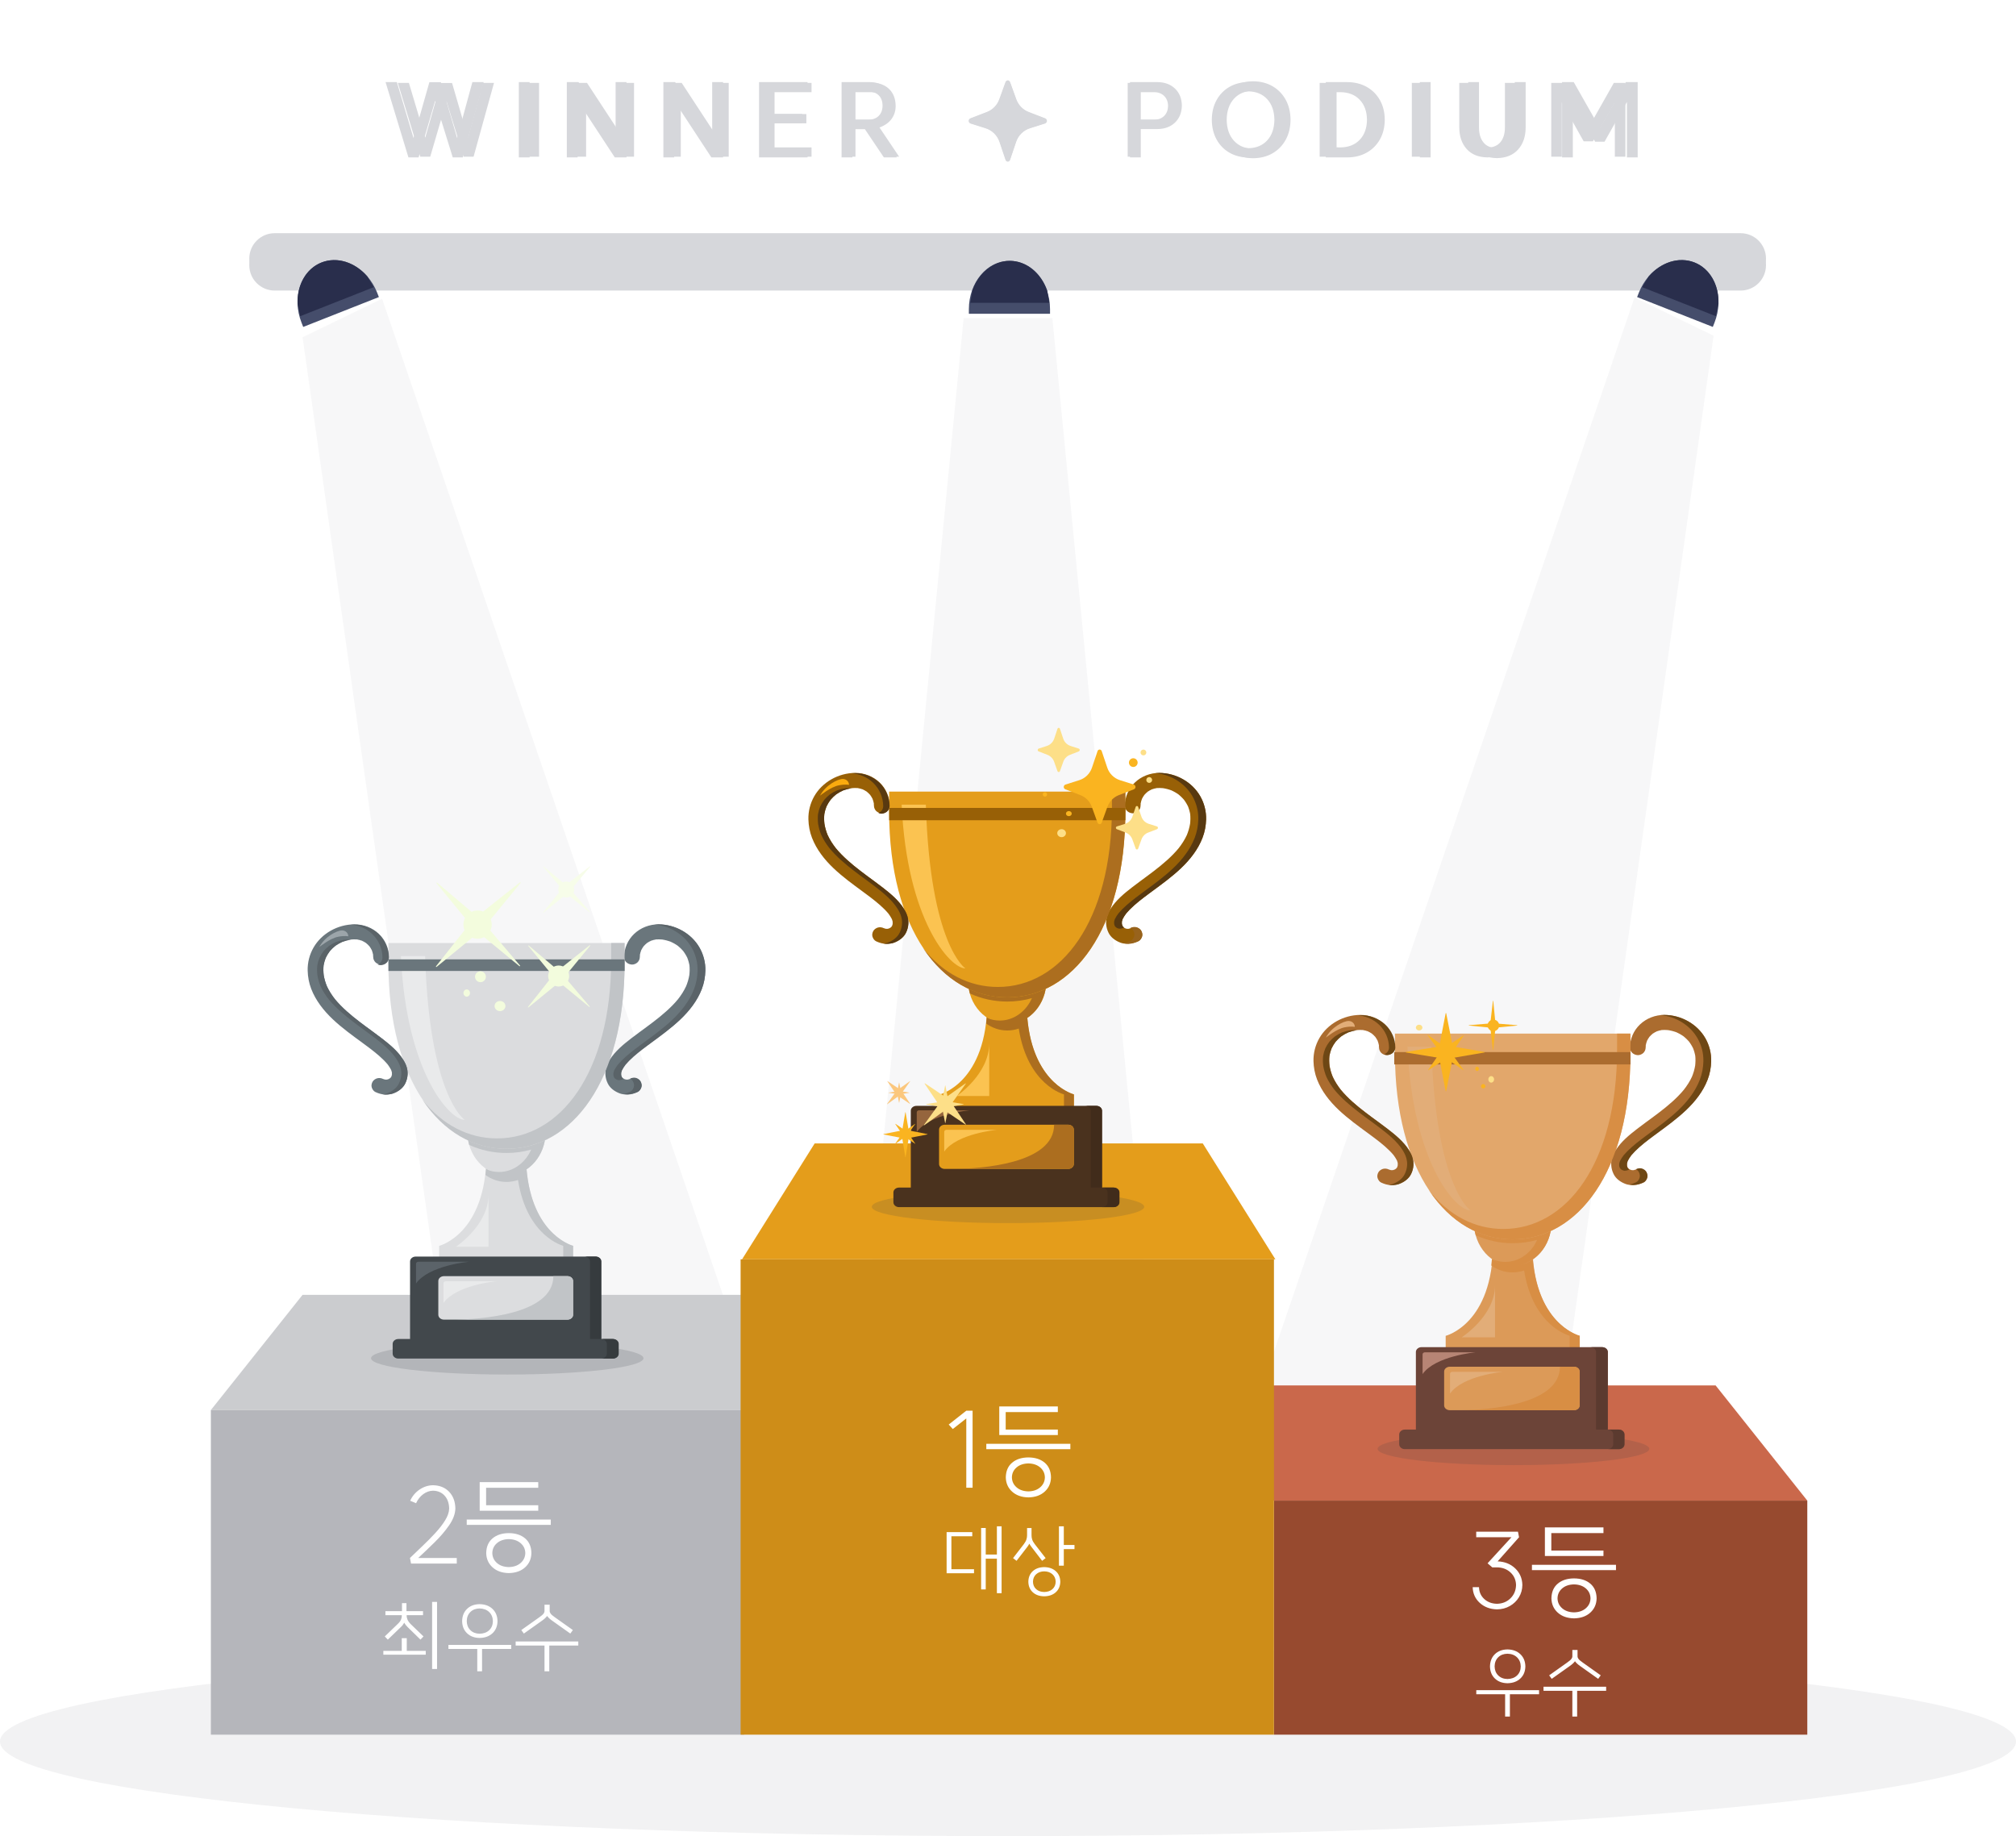 <svg width="2782" height="2534" xmlns="http://www.w3.org/2000/svg" xmlns:xlink="http://www.w3.org/1999/xlink" xml:space="preserve" overflow="hidden"><defs><filter id="fx0" x="-10%" y="-10%" width="120%" height="120%" filterUnits="userSpaceOnUse" primitiveUnits="userSpaceOnUse"><feComponentTransfer color-interpolation-filters="sRGB"><feFuncR type="discrete" tableValues="0 0"/><feFuncG type="discrete" tableValues="0 0"/><feFuncB type="discrete" tableValues="0 0"/><feFuncA type="linear" slope="0.102" intercept="0"/></feComponentTransfer><feGaussianBlur stdDeviation="0 0"/></filter><filter id="fx1" x="-10%" y="-10%" width="120%" height="120%" filterUnits="userSpaceOnUse" primitiveUnits="userSpaceOnUse"><feComponentTransfer color-interpolation-filters="sRGB"><feFuncR type="discrete" tableValues="0 0"/><feFuncG type="discrete" tableValues="0 0"/><feFuncB type="discrete" tableValues="0 0"/><feFuncA type="linear" slope="0.2" intercept="0"/></feComponentTransfer><feGaussianBlur stdDeviation="7.333 7.355"/></filter><clipPath id="clip2"><rect x="809" y="-60" width="2782" height="2534"/></clipPath><clipPath id="clip3"><rect x="0" y="0" width="390" height="67"/></clipPath></defs><g clip-path="url(#clip2)" transform="translate(-809 60)"><path d="M809 2343.5C809 2271.43 1431.77 2213 2200 2213 2968.23 2213 3591 2271.43 3591 2343.5 3591 2415.57 2968.23 2474 2200 2474 1431.77 2474 809 2415.57 809 2343.5Z" fill="#C0C1C5" fill-rule="evenodd" fill-opacity="0.2"/><g filter="url(#fx0)" transform="translate(1152 261)"><g><path d="M1 35.834C1 16.504 16.67 0.833 36 0.833L2059 0.833C2078.33 0.833 2094 16.504 2094 35.834L2094 35.834C2094 55.165 2078.33 70.836 2059 70.836L36 70.833C16.67 70.833 1 55.163 1 35.832Z" fill="#D6D7DB" fill-rule="evenodd"/></g></g><path d="M1153 306.001C1153 286.67 1168.67 271 1188 271L3211 271C3230.33 271 3246 286.67 3246 306.001L3246 306.001C3246 325.332 3230.33 341.002 3211 341.002L1188 341C1168.67 341 1153 325.329 1153 305.999Z" fill="#D6D7DB" fill-rule="evenodd"/><path d="M2138.79 379 2261.21 379 2440 2212 1960 2212Z" fill="#E5E6EA" fill-rule="evenodd" fill-opacity="0.302"/><path d="M2202 300C2232.93 300 2258 329.868 2258 366.711L2258 373 2146 373 2146 366.711C2146 329.868 2171.07 300 2202 300Z" fill="#454D6B" fill-rule="evenodd"/><path d="M2202.5 300C2225.7 300 2245.6 316.856 2254.11 340.878L2257 358 2148 358 2150.89 340.878C2159.4 316.856 2179.3 300 2202.5 300Z" fill="#292E4C" fill-rule="evenodd"/><path d="M3064.59 350.461 3173.72 403.31 2905.59 2294.11 2438.19 2182.11Z" fill="#E5E6EA" fill-rule="evenodd" fill-opacity="0.302"/><path d="M3147.33 302.242C3176.18 313.618 3188.54 350.797 3174.94 385.284L3172.61 391.17 3068.15 349.976 3070.47 344.09C3084.07 309.603 3118.48 290.867 3147.33 302.242Z" fill="#454D6B" fill-rule="evenodd"/><path d="M3147.33 302.243C3168.96 310.774 3181.33 333.82 3180.42 359.359L3176.81 376.397 3075.17 336.313 3084.16 321.402C3100.93 302.117 3125.69 293.711 3147.33 302.243Z" fill="#292E4C" fill-rule="evenodd"/><path d="M181.96 0 0 1923.4 480.63 1923.4 301.141 26.122Z" fill="#E5E6EA" fill-rule="evenodd" fill-opacity="0.302" transform="matrix(-0.972 0.233 0.233 0.972 1513.17 309.899)"/><path d="M73.452 56.146C73.452 87.154 43.399 112.292 6.328 112.292L0 112.292 0 0 6.328 0C43.399 0 73.452 25.137 73.452 56.146Z" fill="#454D6B" fill-rule="evenodd" transform="matrix(-0.367 -0.93 -0.93 0.367 1331.85 349.976)"/><path d="M58.168 54.633C58.168 77.89 41.263 97.844 17.172 106.367L0 109.267 0 0 17.172 2.9C41.263 11.423 58.168 31.377 58.168 54.633Z" fill="#292E4C" fill-rule="evenodd" transform="matrix(-0.367 -0.93 -0.93 0.367 1324.83 336.313)"/><path d="M0 159 126.529 0 875 0 748.472 159Z" fill="#CA684B" fill-rule="evenodd" transform="matrix(-1 0 0 1 3303 1852)"/><rect x="2567" y="2011" width="736" height="323" fill="#974A2F"/><path d="M2710 1939.5C2710 1927.07 2793.95 1917 2897.5 1917 3001.05 1917 3085 1927.07 3085 1939.5 3085 1951.93 3001.05 1962 2897.5 1962 2793.95 1962 2710 1951.93 2710 1939.5Z" fill="#383F49" fill-rule="evenodd" fill-opacity="0.161"/><path d="M183.974-0.664 183.974 21.434C183.974 21.434 118.591 37.53 118.591 148.336L64.358 148.336C64.358 37.53-1.026 21.434-1.026 21.434L-1.026-0.664 183.974-0.664" fill="#DC9A58" fill-rule="evenodd" transform="matrix(1 0 0 -1 2805 1805)"/><path d="M56.073 127.011C56.333 123.963 56.65 121.003 57.018 118.129 67.666 34.581 120.88 21.518 120.88 21.518L120.88-0.626 107.126-0.626 107.126 21.518C107.126 21.518 56.697 33.897 44.199 111.629 39.146 109.908 33.776 108.983 28.21 108.983 17.4 108.983 7.328 112.477-1.12 118.498-0.759 121.372-0.448 124.329-0.192 127.373L56.073 127.011" fill="#D88E44" fill-rule="evenodd" transform="matrix(1 0 0 -1 2868 1805)"/><path d="M105.979 59.058C105.979 25.921 82.025-0.942 52.478-0.942 22.932-0.942-1.021 25.921-1.021 59.058L105.979 59.058" fill="#DC9A58" fill-rule="evenodd" transform="matrix(1 0 0 -1 2844 1686)"/><path d="M105.979 60.068C105.979 54.043 105.165 48.005 103.525 42.189 99.575 28.21 91.114 16.456 80.042 9.038 71.992 3.642 62.563-0.932 52.479-0.932 42.549-0.932 32.793 2.762 25.283 8.794 30.559 6.64 36.258 5.462 42.205 5.462 61.504 5.462 78.203 17.858 86.216 35.888 75.334 32.816 64.049 31.256 52.479 31.256 34.642 31.256 17.48 34.964 1.433 42.189-0.163 47.832-1.021 53.838-1.021 60.068L105.979 60.068" fill="#D88E44" fill-rule="evenodd" transform="matrix(1 0 0 -1 2844 1687)"/><path d="M323.975 255.123C323.975 91.885 251.221-1.479 161.475-1.479 71.729-1.479-1.025 91.885-1.025 255.123L-1.025 282.521 323.975 282.521 323.975 255.123" fill="#E2A76B" fill-rule="evenodd" transform="matrix(1 0 0 -1 2735 1649)"/><path d="M93.024 1.914C97.484-0.148 101.791-1.394 106.766-1.639 108.96-1.745 111.15-1.427 113.312-1.109 114.728-0.896 116.111-0.566 117.451-0.077 124.501 2.505 131.068 7.08 134.294 13.82 136.191 17.781 137.188 21.482 137.488 25.86 137.72 29.243 137.238 32.805 136.302 36.063 135.241 39.76 133.388 43.416 131.307 46.703 123.957 58.312 112.91 67.468 101.976 75.885 94.427 81.696 86.685 87.273 79.017 92.939 79.748 92.397 80.48 91.857 81.212 91.317 68.564 100.665 55.991 110.264 45.036 121.447 42.018 124.524 39.138 127.727 36.438 131.065 37.004 130.365 37.569 129.667 38.134 128.967 33.165 135.145 28.852 141.804 25.654 148.987 26.018 148.162 26.383 147.336 26.747 146.507 24.184 152.322 22.391 158.413 21.497 164.664 21.626 163.745 21.755 162.826 21.884 161.905 21.14 167.273 20.985 172.727 21.716 178.102 21.587 177.183 21.458 176.264 21.329 175.342 21.98 179.901 23.245 184.34 25.103 188.584 24.739 187.758 24.374 186.93 24.01 186.104 25.854 190.238 28.233 194.119 31.103 197.675 30.538 196.975 29.972 196.275 29.407 195.574 32.21 199.008 35.432 202.089 39.019 204.772 38.288 204.232 37.556 203.689 36.824 203.149 40.544 205.893 44.598 208.17 48.919 209.934 48.055 209.587 47.191 209.237 46.328 208.89 50.762 210.667 55.404 211.878 60.168 212.501 59.206 212.375 58.245 212.253 57.284 212.128 61.354 212.636 65.486 212.777 69.561 212.253 68.6 212.379 67.639 212.501 66.678 212.626 69.812 212.192 72.856 211.392 75.778 210.223 74.915 210.573 74.051 210.92 73.187 211.27 76.032 210.104 78.699 208.614 81.162 206.821 80.431 207.364 79.699 207.904 78.967 208.443 81.487 206.574 83.737 204.421 85.692 202.012 85.126 202.712 84.561 203.413 83.996 204.113 85.87 201.755 87.425 199.204 88.645 196.483 88.28 197.309 87.916 198.135 87.551 198.96 88.771 196.165 89.609 193.252 90.061 190.254 89.931 191.173 89.802 192.095 89.673 193.014 89.898 191.408 90.013 189.798 90.021 188.179 90.035 185.513 91.222 182.734 93.198 180.842 95.08 179.043 98.166 177.687 100.868 177.803 106.721 178.054 111.745 182.365 111.716 188.179 111.654 200.12 106.651 211.81 97.768 220.23 88.894 228.64 76.632 233.414 64.142 233.34 40.981 233.202 18.858 220.786 7.68 201.321 2.098 191.604-0.717 180.553-0.435 169.467-0.217 160.909 1.38 152.248 4.49 144.214 10.748 128.045 21.635 114.216 34.38 102.175 46.836 90.408 60.868 80.302 74.724 70.118 76.305 68.955 77.887 67.792 79.465 66.626 78.734 67.169 78.002 67.709 77.27 68.249 86.794 61.207 96.402 54.075 104.729 45.723 106.745 43.702 108.673 41.598 110.465 39.391 109.9 40.091 109.335 40.792 108.769 41.492 111.417 38.212 113.76 34.694 115.454 30.868 115.09 31.697 114.725 32.523 114.361 33.348 115.168 31.501 115.711 29.587 116.011 27.605 115.881 28.523 115.752 29.445 115.623 30.364 115.89 28.366 115.902 26.371 115.639 24.373 115.768 25.291 115.897 26.21 116.027 27.129 115.768 25.41 115.313 23.756 114.621 22.15 114.986 22.975 115.35 23.801 115.715 24.63 115.101 23.284 114.342 22.034 113.405 20.871 113.97 21.572 114.535 22.272 115.101 22.972 114.115 21.809 112.998 20.781 111.761 19.866 112.493 20.405 113.225 20.945 113.956 21.488 112.66 20.559 111.278 19.789 109.798 19.165 110.662 19.515 111.525 19.862 112.389 20.213 110.826 19.586 109.219 19.152 107.544 18.905 108.506 19.03 109.467 19.152 110.428 19.278 108.639 19.05 106.864 19.053 105.075 19.271 106.036 19.149 106.998 19.024 107.959 18.902 106.148 19.162 104.415 19.634 102.72 20.296 103.583 19.946 104.447 19.599 105.311 19.249 104.86 19.435 104.416 19.631 103.973 19.837 101.312 21.067 98.549 21.655 95.615 20.881 93.099 20.219 90.372 18.359 89.132 16.113 87.802 13.704 87.135 10.787 88.039 8.118 88.87 5.66 90.504 3.081 93.024 1.914L93.024 1.914" fill="#AB6C2F" fill-rule="evenodd" transform="matrix(1 0 0 -1 2622 1574)"/><path d="M28.812 40.051C20.963 47.412 10.466 51.958-0.502 52.865 0.953 52.966 2.412 53.024 3.877 53.033 16.382 53.106 28.654 48.379 37.538 40.051 46.428 31.714 51.437 20.139 51.497 8.315 51.528 2.557 46.499-1.711 40.64-1.96 39.175-2.02 37.602-1.657 36.163-1.028 40.008 0.56 42.798 4.024 42.775 8.315 42.711 20.139 37.703 31.714 28.812 40.051" fill="#6E4714" fill-rule="evenodd" transform="matrix(1 0 0 -1 2683 1394)"/><path d="M124.471 25.861C124.168 21.489 123.171 17.793 121.275 13.837 118.051 7.106 111.484 2.538 104.434-0.038 103.094-0.529 101.715-0.86 100.298-1.068 98.136-1.389 95.947-1.707 93.751-1.598 92.566-1.54 91.418-1.424 90.296-1.254 90.726-1.193 91.156-1.132 91.582-1.068 92.999-0.86 94.382-0.529 95.722-0.038 102.769 2.538 109.336 7.106 112.562 13.837 114.459 17.793 115.453 21.489 115.755 25.861 115.987 29.24 115.503 32.798 114.57 36.051 113.509 39.743 111.656 43.394 109.574 46.676 102.225 58.271 91.179 67.414 80.248 75.82 73.103 81.312 65.788 86.596 58.526 91.944 46.204 101.056 33.994 110.436 23.317 121.322 20.678 124.01 18.144 126.795 15.743 129.682 15.965 129.397 16.189 129.115 16.418 128.832 15.854 129.532 15.287 130.231 14.722 130.927 15.048 130.523 15.377 130.125 15.71 129.724 11.294 135.316 7.43 141.299 4.449 147.706 2.374 152.682 0.86 157.851-0.01 163.144-0.543 167.616-0.648 172.14-0.151 176.619 0.464 180.186 1.464 183.677 2.834 187.049 4.389 190.321 6.289 193.427 8.508 196.327 10.841 199.047 13.447 201.537 16.3 203.767 19.332 205.881 22.569 207.693 25.986 209.176 29.549 210.497 33.235 211.46 37.005 212.047 40.08 212.361 43.183 212.448 46.265 212.175 45.831 212.252 45.395 212.32 44.955 212.381 45.486 212.313 46.016 212.243 46.543 212.175 46.748 212.201 46.956 212.23 47.161 212.255 46.963 212.23 46.765 212.204 46.57 212.172 46.641 212.162 46.711 212.156 46.778 212.146 46.748 212.143 46.718 212.14 46.691 212.137 46.644 212.134 46.6 212.13 46.557 212.124 46.275 212.102 45.993 212.076 45.711 212.044 41.944 211.457 38.257 210.497 34.699 209.176 31.281 207.69 28.034 205.878 24.999 203.757 22.155 201.53 19.554 199.044 17.224 196.327 15.011 193.439 13.121 190.353 11.57 187.097 10.18 183.693 9.173 180.164 8.555 176.558 8.068 172.095 8.176 167.588 8.706 163.131 9.576 157.844 11.086 152.679 13.165 147.706 16.146 141.299 20.01 135.316 24.425 129.724 24.435 129.711 24.445 129.699 24.459 129.682 26.856 126.795 29.391 124.01 32.033 121.322 42.545 110.6 54.554 101.338 66.684 92.355 74.127 86.866 81.638 81.453 88.963 75.82 99.895 67.414 110.941 58.271 118.29 46.676 120.368 43.394 122.221 39.743 123.282 36.051 124.219 32.798 124.702 29.24 124.471 25.861" fill="#6E4714" fill-rule="evenodd" transform="matrix(1 0 0 -1 2635 1574)"/><path d="M42.924 1.914C38.464-0.148 34.156-1.394 29.183-1.639 26.987-1.745 24.798-1.427 22.635-1.109 21.218-0.896 19.838-0.566 18.498-0.077 11.446 2.505 4.878 7.08 1.655 13.82-0.243 17.781-1.24 21.482-1.542 25.86-1.774 29.243-1.29 32.805-0.353 36.063 0.708 39.76 2.561 43.416 4.64 46.703 11.99 58.312 23.038 67.468 33.971 75.885 41.52 81.696 49.263 87.273 56.93 92.939 56.201 92.397 55.469 91.857 54.737 91.317 67.383 100.665 79.958 110.264 90.912 121.447 93.931 124.524 96.812 127.727 99.508 131.065 98.944 130.365 98.38 129.667 97.812 128.967 102.782 135.145 107.094 141.804 110.294 148.987 109.928 148.162 109.565 147.336 109.199 146.507 111.765 152.322 113.558 158.413 114.451 164.664 114.323 163.745 114.192 162.826 114.065 161.905 114.807 167.273 114.961 172.727 114.233 178.102 114.36 177.183 114.491 176.264 114.619 175.342 113.967 179.901 112.701 184.34 110.844 188.584 111.207 187.758 111.573 186.93 111.939 186.104 110.092 190.238 107.715 194.119 104.844 197.675 105.411 196.975 105.975 196.275 106.54 195.574 103.736 199.008 100.515 202.089 96.929 204.772 97.661 204.232 98.393 203.689 99.122 203.149 95.405 205.893 91.348 208.17 87.03 209.934 87.893 209.587 88.756 209.237 89.619 208.89 85.186 210.667 80.543 211.878 75.781 212.501 76.741 212.375 77.702 212.253 78.662 212.128 74.596 212.636 70.462 212.777 66.385 212.253 67.349 212.379 68.31 212.501 69.27 212.626 66.137 212.192 63.091 211.392 60.17 210.223 61.033 210.573 61.896 210.92 62.759 211.27 59.915 210.104 57.248 208.614 54.784 206.821 55.516 207.364 56.248 207.904 56.98 208.443 54.462 206.574 52.212 204.421 50.257 202.012 50.822 202.712 51.386 203.413 51.953 204.113 50.079 201.755 48.521 199.204 47.302 196.483 47.668 197.309 48.031 198.135 48.397 198.96 47.178 196.165 46.339 193.252 45.889 190.254 46.016 191.173 46.144 192.095 46.275 193.014 46.05 191.408 45.936 189.798 45.926 188.179 45.912 185.513 44.727 182.734 42.749 180.842 40.868 179.043 37.783 177.687 35.08 177.803 29.227 178.054 24.203 182.365 24.233 188.179 24.294 200.12 29.297 211.81 38.179 220.23 47.054 228.64 59.314 233.414 71.805 233.34 94.965 233.202 117.09 220.786 128.269 201.321 133.85 191.604 136.664 180.553 136.381 169.467 136.163 160.909 134.568 152.248 131.459 144.214 125.2 128.045 114.313 114.216 101.566 102.175 89.112 90.408 75.079 80.302 61.224 70.118 59.643 68.955 58.061 67.792 56.483 66.626 57.215 67.169 57.947 67.709 58.679 68.249 49.153 61.207 39.546 54.075 31.218 45.723 29.203 43.702 27.276 41.598 25.483 39.391 26.047 40.091 26.614 40.792 27.178 41.492 24.529 38.212 22.189 34.694 20.493 30.868 20.859 31.697 21.221 32.523 21.587 33.348 20.778 31.501 20.237 29.587 19.939 27.605 20.066 28.523 20.194 29.445 20.325 30.364 20.056 28.366 20.046 26.371 20.308 24.373 20.18 25.291 20.049 26.21 19.922 27.129 20.18 25.41 20.634 23.756 21.325 22.15 20.963 22.975 20.597 23.801 20.234 24.63 20.845 23.284 21.604 22.034 22.544 20.871 21.977 21.572 21.413 22.272 20.849 22.972 21.832 21.809 22.951 20.781 24.186 19.866 23.454 20.405 22.722 20.945 21.99 21.488 23.29 20.559 24.67 19.789 26.151 19.165 25.288 19.515 24.422 19.862 23.558 20.213 25.123 19.586 26.728 19.152 28.404 18.905 27.444 19.03 26.48 19.152 25.52 19.278 27.309 19.05 29.082 19.053 30.872 19.271 29.912 19.149 28.951 19.024 27.988 18.902 29.801 19.162 31.534 19.634 33.229 20.296 32.363 19.946 31.5 19.599 30.637 19.249 31.087 19.435 31.53 19.631 31.973 19.837 34.636 21.067 37.4 21.655 40.331 20.881 42.85 20.219 45.577 18.359 46.815 16.113 48.145 13.704 48.813 10.787 47.91 8.118 47.077 5.66 45.442 3.081 42.924 1.914L42.924 1.914" fill="#AB6C2F" fill-rule="evenodd" transform="matrix(1 0 0 -1 3034 1574)"/><path d="M276.909 282.521 276.909 255.123C276.909 91.885 204.115-1.479 114.319-1.479 69.195-1.479 28.367 22.097-1.091 66.269 26.429 31.396 62.318 12.907 101.577 12.907 188.247 12.907 258.507 103.021 258.507 260.58L258.507 282.521 276.909 282.521" fill="#D88E44" fill-rule="evenodd" transform="matrix(1 0 0 -1 2782 1649)"/><path d="M23.112 8.543C22.295 6.073 20.691 3.481 18.221 2.309 13.847 0.237 9.621-1.016 4.743-1.258 2.655-1.365 0.576-1.068-1.482-0.754 1.677-0.17 4.637 0.873 7.668 2.309 10.138 3.481 11.742 6.073 12.556 8.543 13.441 11.226 12.789 14.157 11.485 16.578 10.675 18.079 9.219 19.409 7.612 20.326 7.592 20.339 7.575 20.349 7.559 20.355 10.148 21.569 12.832 22.14 15.678 21.369 18.148 20.704 20.823 18.834 22.038 16.578 23.342 14.157 23.998 11.226 23.112 8.543" fill="#6E4714" fill-rule="evenodd" transform="matrix(1 0 0 -1 3059 1574)"/><path d="M125.367 149.194C125.149 140.606 123.554 131.914 120.446 123.851 114.189 107.628 103.306 93.745 90.563 81.662 78.113 69.856 64.085 59.71 50.235 49.49 48.791 48.423 47.344 47.359 45.904 46.288 45.891 46.279 45.878 46.269 45.864 46.256 45.74 46.166 45.616 46.076 45.495 45.985 36.7 39.441 27.922 32.744 20.238 25.007 18.537 23.295 16.898 21.522 15.351 19.678 13.374 17.118 11.605 14.416 10.188 11.537 10.181 11.534 10.181 11.531 10.181 11.528 9.765 10.428 9.443 9.306 9.205 8.162 9.124 7.111 9.121 6.063 9.191 5.012 9.359 4.216 9.577 3.432 9.846 2.658 10.101 2.185 10.376 1.727 10.678 1.279 11.108 0.83 11.561 0.405 12.034-0.001 12.122-0.059 12.209-0.114 12.3-0.166 12.283-0.169 12.262-0.175 12.246-0.182 12.232-0.185 12.216-0.188 12.202-0.195 11.574-0.398 10.95-0.646 10.332-0.93 9.439-1.233 8.537-1.481 7.613-1.671 6.868-1.713 6.123-1.713 5.378-1.675 4.656-1.523 3.944-1.333 3.243-1.107 2.568-0.775 1.917-0.408 1.282-0.005 0.809 0.402 0.353 0.827-0.077 1.279-0.376 1.723-0.651 2.181-0.906 2.649-1.178 3.422-1.396 4.212-1.564 5.012-1.635 6.063-1.631 7.114-1.551 8.165-1.316 9.309-0.99 10.431-0.574 11.528-0.574 11.531-0.574 11.534-0.567 11.537 0.849 14.416 2.618 17.118 4.596 19.678 6.143 21.522 7.781 23.295 9.483 25.007 17.291 32.867 26.224 39.653 35.156 46.295 36.596 47.362 38.036 48.426 39.48 49.49 53.33 59.71 67.358 69.856 79.808 81.662 92.551 93.745 103.433 107.628 109.687 123.851 112.796 131.914 114.393 140.606 114.612 149.194 114.894 160.32 112.081 171.411 106.498 181.163 96.21 199.153 76.636 211.146 55.518 213.035 57.271 213.219 59.04 213.306 60.812 213.296 83.964 213.158 106.082 200.697 117.257 181.163 122.836 171.411 125.649 160.32 125.367 149.194" fill="#6E4714" fill-rule="evenodd" transform="matrix(1 0 0 -1 3045 1554)"/><path d="M263.856 117.104 263.856-0.192-1.144-0.192-1.144 117.104C-1.144 120.793 2.363 123.808 6.65 123.808L256.06 123.808C260.348 123.808 263.856 120.793 263.856 117.104" fill="#6C4438" fill-rule="evenodd" transform="matrix(1 0 0 -1 2764 1923)"/><path d="M22.481 117.104 22.481-0.192 6.479-0.192 6.479 117.104C6.479 120.793 2.882 123.808-1.519 123.808L14.48 123.808C18.881 123.808 22.481 120.793 22.481 117.104" fill="#5B3A2F" fill-rule="evenodd" transform="matrix(1 0 0 -1 3005 1923)"/><path d="M309.859 20.295 309.859 6.796C309.859 3.085 306.36 0.046 302.086 0.046L6.634 0.046C2.357 0.046-1.141 3.085-1.141 6.796L-1.141 20.295C-1.141 24.01 2.357 27.046 6.634 27.046L302.086 27.046C306.36 27.046 309.859 24.01 309.859 20.295" fill="#6C4438" fill-rule="evenodd" transform="matrix(1 0 0 -1 2741 1940)"/><path d="M21.48 20.295 21.48 6.796C21.48 3.085 18.03 0.046 13.815 0.046L-1.52 0.046C2.695 0.046 6.146 3.085 6.146 6.796L6.146 20.295C6.146 24.01 2.695 27.046-1.52 27.046L13.815 27.046C18.03 27.046 21.48 24.01 21.48 20.295" fill="#5B3A2F" fill-rule="evenodd" transform="matrix(1 0 0 -1 3029 1940)"/><path d="M185.856 53.126 185.856 6.455C185.856 2.789 182.35-0.21 178.063-0.21L6.648-0.21C2.363-0.21-1.144 2.789-1.144 6.455L-1.144 53.126C-1.144 56.792 2.363 59.791 6.648 59.791L178.063 59.791C182.35 59.791 185.856 56.792 185.856 53.126" fill="#DC9A58" fill-rule="evenodd" transform="matrix(1 0 0 -1 2803 1886)"/><path d="M160.826 53.126 160.826 6.455C160.826 2.789 157.329-0.21 153.054-0.21L-1.175-0.21C30.215 0.323 133.629 6.054 133.629 59.791L153.054 59.791C157.329 59.791 160.826 56.792 160.826 53.126" fill="#D88E44" fill-rule="evenodd" transform="matrix(1 0 0 -1 2828 1886)"/><path d="M-1.006-0.24-1.006 27.034C-1.006 28.539 0.42 29.761 2.179 29.761L71.994 29.761C71.994 29.761 16.514 24.761-1.006-0.24" fill="#E2AD78" fill-rule="evenodd" transform="matrix(1 0 0 -1 2811 1863)"/><path d="M-0.901-0.337-0.901 26.937C-0.901 28.445 0.525 29.663 2.284 29.663L72.099 29.663C72.099 29.663 16.619 24.663-0.901-0.337" fill="#B78575" fill-rule="evenodd" transform="matrix(1 0 0 -1 2773 1836)"/><path d="M86.262-1.518C65.092-1.518 6.377 65.723-0.738 224.482L32.262 224.482C38.091 30.238 86.262-1.518 86.262-1.518" fill="#E2AD78" fill-rule="evenodd" transform="matrix(1 0 0 -1 2752 1609)"/><path d="M-0.908-0.596C-0.908-0.596 45.092 28.857 45.092 71.404L45.092-0.596-0.908-0.596" fill="#E2AD78" fill-rule="evenodd" transform="matrix(1 0 0 -1 2827 1785)"/><path d="M39.636 12.755 39.636 12.755C39.636 12.755 35.026 14.037 25.602 12.194 14.109 9.944-0.364-2.023-0.364-2.023 7.055 12.194 23.933 20.977 31.055 20.977L31.055 20.977C35.794 20.977 39.636 17.296 39.636 12.755" fill="#E2AD78" fill-rule="evenodd" transform="matrix(1 0 0 -1 2639 1370)"/><path d="M1100 1886 1226.53 1727 2013 1727 1886.47 1886Z" fill="#CBCCCF" fill-rule="evenodd"/><rect x="1100" y="1886" width="736" height="448" fill="#B5B6BB"/><path d="M1321 1814.5C1321 1802.07 1405.17 1792 1509 1792 1612.83 1792 1697 1802.07 1697 1814.5 1697 1826.93 1612.83 1837 1509 1837 1405.17 1837 1321 1826.93 1321 1814.5Z" fill="#383F49" fill-rule="evenodd" fill-opacity="0.161"/><path d="M183.974-0.668 183.974 21.578C183.974 21.578 118.591 37.782 118.591 149.332L64.358 149.332C64.358 37.782-1.026 21.578-1.026 21.578L-1.026-0.668 183.974-0.668" fill="#DCDDDF" fill-rule="evenodd" transform="matrix(1 0 0 -1 1416 1681)"/><path d="M55.613 128.003C55.871 124.932 56.185 121.948 56.55 119.051 67.112 34.851 119.889 21.686 119.889 21.686L119.889-0.631 106.248-0.631 106.248 21.686C106.248 21.686 56.232 34.161 43.836 112.501 38.825 110.767 33.499 109.835 27.979 109.835 17.257 109.835 7.268 113.356-1.111 119.424-0.753 122.32-0.445 125.301-0.19 128.369L55.613 128.003" fill="#C1C4C7" fill-rule="evenodd" transform="matrix(1 0 0 -1 1480 1681)"/><path d="M106.969 59.058C106.969 25.921 82.792-0.942 52.969-0.942 23.146-0.942-1.031 25.921-1.031 59.058L106.969 59.058" fill="#DCDDDF" fill-rule="evenodd" transform="matrix(1 0 0 -1 1455 1561)"/><path d="M106.969 61.053C106.969 54.929 106.147 48.792 104.492 42.881 100.505 28.673 91.966 16.725 80.79 9.186 72.665 3.702 63.147-0.947 52.969-0.947 42.947-0.947 33.099 2.808 25.52 8.938 30.844 6.749 36.597 5.551 42.599 5.551 62.079 5.551 78.933 18.151 87.022 36.476 76.038 33.354 64.647 31.769 52.969 31.769 34.966 31.769 17.643 35.537 1.446 42.881-0.164 48.616-1.031 54.72-1.031 61.053L106.969 61.053" fill="#C1C4C7" fill-rule="evenodd" transform="matrix(1 0 0 -1 1455 1563)"/><path d="M324.972 255.123C324.972 91.885 251.994-1.479 161.971-1.479 71.95-1.479-1.028 91.885-1.028 255.123L-1.028 282.521 324.972 282.521 324.972 255.123" fill="#DBDCDE" fill-rule="evenodd" transform="matrix(1 0 0 -1 1346 1524)"/><path d="M93.024 1.914C97.484-0.148 101.791-1.394 106.766-1.639 108.96-1.745 111.15-1.427 113.312-1.109 114.728-0.896 116.111-0.566 117.451-0.077 124.501 2.505 131.068 7.08 134.294 13.82 136.191 17.781 137.188 21.482 137.488 25.86 137.72 29.243 137.238 32.805 136.302 36.063 135.241 39.76 133.388 43.416 131.307 46.702 123.957 58.312 112.91 67.468 101.976 75.884 94.427 81.696 86.685 87.273 79.017 92.939 79.748 92.396 80.48 91.857 81.212 91.317 68.564 100.665 55.991 110.264 45.036 121.447 42.018 124.524 39.138 127.727 36.438 131.065 37.004 130.364 37.569 129.667 38.134 128.967 33.165 135.145 28.852 141.804 25.654 148.987 26.018 148.161 26.383 147.336 26.747 146.507 24.184 152.322 22.391 158.412 21.497 164.664 21.626 163.745 21.755 162.826 21.884 161.904 21.14 167.272 20.985 172.727 21.716 178.101 21.587 177.183 21.458 176.264 21.329 175.342 21.98 179.9 23.245 184.34 25.103 188.584 24.739 187.758 24.374 186.929 24.01 186.104 25.854 190.238 28.233 194.119 31.103 197.675 30.538 196.975 29.972 196.274 29.407 195.574 32.21 199.008 35.432 202.089 39.019 204.771 38.288 204.232 37.556 203.689 36.824 203.149 40.544 205.892 44.598 208.17 48.919 209.934 48.055 209.587 47.191 209.237 46.328 208.89 50.762 210.666 55.404 211.877 60.168 212.5 59.206 212.375 58.245 212.253 57.284 212.128 61.354 212.635 65.486 212.777 69.561 212.253 68.6 212.378 67.639 212.5 66.678 212.626 69.812 212.192 72.856 211.392 75.778 210.223 74.915 210.573 74.051 210.92 73.187 211.27 76.032 210.104 78.699 208.613 81.162 206.821 80.431 207.364 79.699 207.903 78.967 208.443 81.487 206.573 83.737 204.421 85.692 202.012 85.126 202.712 84.561 203.412 83.996 204.113 85.87 201.755 87.425 199.204 88.645 196.483 88.28 197.309 87.916 198.134 87.551 198.96 88.771 196.165 89.609 193.251 90.061 190.254 89.931 191.173 89.802 192.095 89.673 193.014 89.898 191.407 90.013 189.798 90.021 188.179 90.035 185.513 91.222 182.734 93.198 180.842 95.08 179.043 98.166 177.687 100.868 177.803 106.721 178.053 111.745 182.364 111.716 188.179 111.654 200.12 106.651 211.81 97.768 220.23 88.894 228.64 76.632 233.414 64.142 233.34 40.981 233.201 18.858 220.785 7.68 201.321 2.098 191.603-0.717 180.553-0.435 169.466-0.217 160.908 1.38 152.248 4.49 144.213 10.748 128.045 21.635 114.215 34.38 102.175 46.836 90.408 60.868 80.302 74.724 70.118 76.305 68.955 77.887 67.792 79.465 66.626 78.734 67.169 78.002 67.709 77.27 68.248 86.794 61.207 96.402 54.075 104.729 45.723 106.745 43.702 108.673 41.598 110.465 39.391 109.9 40.091 109.335 40.791 108.769 41.492 111.417 38.212 113.76 34.694 115.454 30.868 115.09 31.697 114.725 32.523 114.361 33.348 115.168 31.501 115.711 29.587 116.011 27.604 115.881 28.523 115.752 29.445 115.623 30.364 115.89 28.366 115.902 26.371 115.639 24.373 115.768 25.291 115.897 26.21 116.027 27.129 115.768 25.41 115.313 23.756 114.621 22.15 114.986 22.975 115.35 23.801 115.715 24.63 115.101 23.284 114.342 22.034 113.405 20.871 113.97 21.572 114.535 22.272 115.101 22.972 114.115 21.809 112.998 20.781 111.761 19.866 112.493 20.405 113.225 20.945 113.956 21.488 112.66 20.559 111.278 19.788 109.798 19.165 110.662 19.515 111.525 19.862 112.389 20.212 110.826 19.586 109.219 19.152 107.544 18.905 108.506 19.03 109.467 19.152 110.428 19.278 108.639 19.05 106.864 19.053 105.075 19.271 106.036 19.149 106.998 19.024 107.959 18.902 106.148 19.162 104.415 19.634 102.72 20.296 103.583 19.946 104.447 19.599 105.311 19.249 104.86 19.435 104.416 19.631 103.973 19.837 101.312 21.067 98.549 21.655 95.615 20.881 93.099 20.219 90.372 18.359 89.132 16.113 87.802 13.704 87.135 10.787 88.039 8.118 88.87 5.66 90.504 3.081 93.024 1.914L93.024 1.914" fill="#6A767C" fill-rule="evenodd" transform="matrix(1 0 0 -1 1234 1449)"/><path d="M28.812 40.78C20.963 48.274 10.466 52.903-0.502 53.826 0.953 53.929 2.412 53.988 3.877 53.997 16.382 54.072 28.654 49.259 37.538 40.78 46.429 32.291 51.437 20.505 51.498 8.466 51.528 2.604 46.499-1.743 40.641-1.995 39.175-2.057 37.602-1.688 36.163-1.046 40.009 0.57 42.799 4.097 42.775 8.466 42.711 20.505 37.703 32.291 28.812 40.78" fill="#5A6368" fill-rule="evenodd" transform="matrix(1 0 0 -1 1294 1270)"/><path d="M124.47 25.861C124.168 21.489 123.171 17.793 121.274 13.837 118.051 7.106 111.484 2.538 104.434-0.038 103.094-0.529 101.714-0.86 100.297-1.068 98.135-1.389 95.946-1.707 93.751-1.598 92.566-1.54 91.417-1.424 90.296-1.254 90.726-1.193 91.155-1.132 91.582-1.068 92.999-0.86 94.382-0.529 95.722-0.038 102.768 2.538 109.335 7.106 112.562 13.837 114.459 17.793 115.453 21.489 115.755 25.861 115.986 29.24 115.503 32.797 114.569 36.051 113.509 39.743 111.655 43.394 109.574 46.676 102.225 58.271 91.179 67.414 80.247 75.82 73.103 81.312 65.787 86.596 58.526 91.944 46.204 101.055 33.993 110.436 23.317 121.322 20.678 124.01 18.143 126.795 15.743 129.682 15.964 129.397 16.189 129.114 16.418 128.832 15.854 129.531 15.286 130.231 14.722 130.927 15.048 130.523 15.377 130.125 15.709 129.724 11.294 135.316 7.43 141.299 4.449 147.706 2.374 152.682 0.86 157.85-0.01 163.144-0.543 167.616-0.648 172.14-0.151 176.618 0.464 180.186 1.464 183.676 2.834 187.048 4.389 190.321 6.289 193.426 8.508 196.326 10.841 199.047 13.447 201.537 16.3 203.766 19.332 205.88 22.568 207.693 25.986 209.175 29.548 210.497 33.235 211.459 37.005 212.047 40.08 212.361 43.182 212.448 46.264 212.175 45.831 212.252 45.395 212.319 44.955 212.38 45.486 212.313 46.016 212.242 46.543 212.175 46.748 212.201 46.956 212.23 47.161 212.255 46.963 212.23 46.765 212.204 46.57 212.172 46.641 212.162 46.711 212.156 46.778 212.146 46.748 212.143 46.718 212.14 46.691 212.136 46.644 212.133 46.6 212.13 46.557 212.124 46.275 212.101 45.993 212.076 45.711 212.043 41.944 211.456 38.257 210.497 34.699 209.175 31.281 207.69 28.034 205.877 24.999 203.757 22.155 201.53 19.554 199.044 17.224 196.326 15.011 193.439 13.121 190.353 11.57 187.096 10.18 183.692 9.173 180.163 8.555 176.557 8.068 172.095 8.176 167.587 8.706 163.131 9.576 157.844 11.086 152.679 13.165 147.706 16.146 141.299 20.01 135.316 24.425 129.724 24.435 129.711 24.445 129.698 24.459 129.682 26.856 126.795 29.39 124.01 32.033 121.322 42.545 110.6 54.554 101.338 66.684 92.355 74.127 86.865 81.637 81.453 88.963 75.82 99.895 67.414 110.94 58.271 118.289 46.676 120.368 43.394 122.221 39.743 123.282 36.051 124.218 32.797 124.702 29.24 124.47 25.861" fill="#5A6368" fill-rule="evenodd" transform="matrix(1 0 0 -1 1247 1449)"/><path d="M42.924 1.914C38.464-0.148 34.156-1.394 29.183-1.639 26.987-1.745 24.798-1.427 22.635-1.109 21.218-0.896 19.838-0.566 18.498-0.077 11.446 2.505 4.878 7.08 1.655 13.82-0.243 17.781-1.24 21.482-1.542 25.86-1.774 29.243-1.29 32.805-0.353 36.063 0.708 39.76 2.561 43.416 4.64 46.702 11.99 58.312 23.038 67.468 33.971 75.884 41.52 81.696 49.263 87.273 56.93 92.939 56.201 92.396 55.469 91.857 54.737 91.317 67.383 100.665 79.958 110.264 90.912 121.447 93.931 124.524 96.812 127.727 99.508 131.065 98.944 130.364 98.38 129.667 97.812 128.967 102.782 135.145 107.094 141.804 110.294 148.987 109.928 148.161 109.565 147.336 109.199 146.507 111.765 152.322 113.558 158.412 114.451 164.664 114.323 163.745 114.192 162.826 114.065 161.904 114.807 167.272 114.961 172.727 114.233 178.101 114.36 177.183 114.491 176.264 114.619 175.342 113.967 179.9 112.701 184.34 110.844 188.584 111.207 187.758 111.573 186.929 111.939 186.104 110.092 190.238 107.715 194.119 104.844 197.675 105.411 196.975 105.975 196.274 106.54 195.574 103.736 199.008 100.515 202.089 96.929 204.771 97.661 204.232 98.393 203.689 99.122 203.149 95.405 205.892 91.348 208.17 87.03 209.934 87.893 209.587 88.756 209.237 89.619 208.89 85.186 210.666 80.543 211.877 75.781 212.5 76.741 212.375 77.702 212.253 78.662 212.128 74.596 212.635 70.462 212.777 66.385 212.253 67.349 212.378 68.31 212.5 69.27 212.626 66.137 212.192 63.091 211.392 60.17 210.223 61.033 210.573 61.896 210.92 62.759 211.27 59.915 210.104 57.248 208.613 54.784 206.821 55.516 207.364 56.248 207.903 56.98 208.443 54.462 206.573 52.212 204.421 50.257 202.012 50.822 202.712 51.386 203.412 51.953 204.113 50.079 201.755 48.521 199.204 47.302 196.483 47.668 197.309 48.031 198.134 48.397 198.96 47.178 196.165 46.339 193.251 45.889 190.254 46.016 191.173 46.144 192.095 46.275 193.014 46.05 191.407 45.936 189.798 45.926 188.179 45.912 185.513 44.727 182.734 42.749 180.842 40.868 179.043 37.783 177.687 35.08 177.803 29.227 178.053 24.203 182.364 24.233 188.179 24.294 200.12 29.297 211.81 38.179 220.23 47.054 228.64 59.314 233.414 71.805 233.34 94.965 233.201 117.09 220.785 128.269 201.321 133.85 191.603 136.664 180.553 136.381 169.466 136.163 160.908 134.568 152.248 131.459 144.213 125.2 128.045 114.313 114.215 101.566 102.175 89.112 90.408 75.079 80.302 61.224 70.118 59.643 68.955 58.061 67.792 56.483 66.626 57.215 67.169 57.947 67.709 58.679 68.248 49.153 61.207 39.546 54.075 31.218 45.723 29.203 43.702 27.276 41.598 25.483 39.391 26.047 40.091 26.614 40.791 27.178 41.492 24.529 38.212 22.189 34.694 20.493 30.868 20.859 31.697 21.221 32.523 21.587 33.348 20.778 31.501 20.237 29.587 19.939 27.604 20.066 28.523 20.194 29.445 20.325 30.364 20.056 28.366 20.046 26.371 20.308 24.373 20.18 25.291 20.049 26.21 19.922 27.129 20.18 25.41 20.634 23.756 21.325 22.15 20.963 22.975 20.597 23.801 20.234 24.63 20.845 23.284 21.604 22.034 22.544 20.871 21.977 21.572 21.413 22.272 20.849 22.972 21.832 21.809 22.951 20.781 24.186 19.866 23.454 20.405 22.722 20.945 21.99 21.488 23.29 20.559 24.67 19.788 26.151 19.165 25.288 19.515 24.422 19.862 23.558 20.212 25.123 19.586 26.728 19.152 28.404 18.905 27.444 19.03 26.48 19.152 25.52 19.278 27.309 19.05 29.082 19.053 30.872 19.271 29.912 19.149 28.951 19.024 27.988 18.902 29.801 19.162 31.534 19.634 33.229 20.296 32.363 19.946 31.5 19.599 30.637 19.249 31.087 19.435 31.53 19.631 31.973 19.837 34.636 21.067 37.4 21.655 40.331 20.881 42.85 20.219 45.577 18.359 46.815 16.113 48.145 13.704 48.813 10.787 47.91 8.118 47.077 5.66 45.442 3.081 42.924 1.914L42.924 1.914" fill="#6A767C" fill-rule="evenodd" transform="matrix(1 0 0 -1 1646 1449)"/><path d="M277.905 282.521 277.905 255.123C277.905 91.885 204.849-1.479 114.731-1.479 69.444-1.479 28.469 22.097-1.095 66.269 26.524 31.396 62.542 12.907 101.943 12.907 188.925 12.907 259.437 103.021 259.437 260.58L259.437 282.521 277.905 282.521" fill="#C1C4C7" fill-rule="evenodd" transform="matrix(1 0 0 -1 1393 1524)"/><path d="M23.112 8.543C22.295 6.073 20.691 3.481 18.221 2.309 13.847 0.237 9.621-1.016 4.743-1.258 2.655-1.365 0.576-1.068-1.482-0.754 1.677-0.17 4.637 0.873 7.668 2.309 10.138 3.481 11.742 6.073 12.556 8.543 13.441 11.226 12.789 14.157 11.485 16.578 10.675 18.079 9.219 19.409 7.612 20.326 7.592 20.339 7.575 20.349 7.559 20.355 10.148 21.569 12.832 22.14 15.678 21.369 18.148 20.704 20.823 18.834 22.038 16.578 23.342 14.157 23.998 11.226 23.112 8.543" fill="#5A6368" fill-rule="evenodd" transform="matrix(1 0 0 -1 1671 1449)"/><path d="M125.367 149.194C125.149 140.605 123.554 131.914 120.446 123.85 114.189 107.627 103.306 93.745 90.563 81.662 78.113 69.856 64.085 59.71 50.235 49.49 48.791 48.423 47.344 47.359 45.904 46.288 45.891 46.279 45.878 46.269 45.864 46.256 45.74 46.166 45.616 46.075 45.495 45.985 36.7 39.441 27.922 32.744 20.238 25.007 18.537 23.295 16.898 21.522 15.351 19.678 13.374 17.118 11.605 14.416 10.188 11.537 10.181 11.534 10.181 11.531 10.181 11.528 9.765 10.428 9.443 9.306 9.205 8.162 9.124 7.111 9.121 6.063 9.191 5.012 9.359 4.216 9.577 3.432 9.846 2.658 10.101 2.185 10.376 1.727 10.678 1.279 11.108 0.83 11.561 0.405 12.034-0.001 12.122-0.059 12.209-0.114 12.3-0.166 12.283-0.169 12.262-0.175 12.246-0.182 12.232-0.185 12.216-0.188 12.202-0.195 11.574-0.398 10.95-0.646 10.332-0.93 9.439-1.233 8.537-1.481 7.613-1.671 6.868-1.713 6.123-1.713 5.378-1.675 4.656-1.523 3.944-1.333 3.243-1.107 2.568-0.775 1.917-0.408 1.282-0.005 0.809 0.402 0.353 0.827-0.077 1.279-0.376 1.723-0.651 2.181-0.906 2.649-1.178 3.422-1.396 4.212-1.564 5.012-1.635 6.063-1.631 7.114-1.551 8.165-1.316 9.309-0.99 10.431-0.574 11.528-0.574 11.531-0.574 11.534-0.567 11.537 0.849 14.416 2.618 17.118 4.596 19.678 6.143 21.522 7.781 23.295 9.483 25.007 17.291 32.867 26.224 39.653 35.156 46.295 36.596 47.362 38.036 48.426 39.48 49.49 53.33 59.71 67.358 69.856 79.808 81.662 92.551 93.745 103.433 107.627 109.687 123.85 112.796 131.914 114.393 140.605 114.612 149.194 114.894 160.32 112.081 171.41 106.498 181.163 96.21 199.152 76.636 211.146 55.518 213.035 57.271 213.219 59.04 213.306 60.812 213.296 83.964 213.157 106.082 200.697 117.257 181.163 122.836 171.41 125.649 160.32 125.367 149.194" fill="#5A6368" fill-rule="evenodd" transform="matrix(1 0 0 -1 1657 1429)"/><path d="M262.86 117.104 262.86-0.192-1.14-0.192-1.14 117.104C-1.14 120.793 2.354 123.808 6.625 123.808L255.094 123.808C259.366 123.808 262.86 120.793 262.86 117.104" fill="#42484C" fill-rule="evenodd" transform="matrix(1 0 0 -1 1376 1798)"/><path d="M21.544 117.104 21.544-0.192 6.209-0.192 6.209 117.104C6.209 120.793 2.762 123.808-1.456 123.808L13.877 123.808C18.094 123.808 21.544 120.793 21.544 117.104" fill="#363B3E" fill-rule="evenodd" transform="matrix(1 0 0 -1 1617 1798)"/><path d="M310.855 20.295 310.855 6.796C310.855 3.085 307.345 0.046 303.057 0.046L6.655 0.046C2.365 0.046-1.145 3.085-1.145 6.796L-1.145 20.295C-1.145 24.01 2.365 27.046 6.655 27.046L303.057 27.046C307.345 27.046 310.855 24.01 310.855 20.295" fill="#42484C" fill-rule="evenodd" transform="matrix(1 0 0 -1 1352 1815)"/><path d="M22.414 20.295 22.414 6.796C22.414 3.085 18.814 0.046 14.415 0.046L-1.586 0.046C2.812 0.046 6.413 3.085 6.413 6.796L6.413 20.295C6.413 24.01 2.812 27.046-1.586 27.046L14.415 27.046C18.814 27.046 22.414 24.01 22.414 20.295" fill="#363B3E" fill-rule="evenodd" transform="matrix(1 0 0 -1 1640 1815)"/><path d="M184.862 53.126 184.862 6.455C184.862 2.789 181.375-0.21 177.111-0.21L6.612-0.21C2.35-0.21-1.138 2.789-1.138 6.455L-1.138 53.126C-1.138 56.792 2.35 59.791 6.612 59.791L177.111 59.791C181.375 59.791 184.862 56.792 184.862 53.126" fill="#DCDDDF" fill-rule="evenodd" transform="matrix(1 0 0 -1 1415 1761)"/><path d="M160.826 53.126 160.826 6.455C160.826 2.789 157.329-0.21 153.054-0.21L-1.175-0.21C30.215 0.323 133.629 6.054 133.629 59.791L153.054 59.791C157.329 59.791 160.826 56.792 160.826 53.126" fill="#C1C4C7" fill-rule="evenodd" transform="matrix(1 0 0 -1 1439 1761)"/><path d="M-1.006-0.24-1.006 27.034C-1.006 28.538 0.42 29.76 2.179 29.76L71.994 29.76C71.994 29.76 16.514 24.76-1.006-0.24" fill="#E9EAEB" fill-rule="evenodd" transform="matrix(1 0 0 -1 1422 1738)"/><path d="M-0.901-0.337-0.901 26.937C-0.901 28.445 0.525 29.663 2.284 29.663L72.099 29.663C72.099 29.663 16.619 24.663-0.901-0.337" fill="#5B6369" fill-rule="evenodd" transform="matrix(1 0 0 -1 1384 1711)"/><path d="M87.254-1.518C65.84-1.518 6.451 65.723-0.747 224.482L32.633 224.482C38.529 30.238 87.254-1.518 87.254-1.518" fill="#E9EAEB" fill-rule="evenodd" transform="matrix(1 0 0 -1 1363 1484)"/><path d="M-0.888-0.596C-0.888-0.596 44.112 28.857 44.112 71.404L44.112-0.596-0.888-0.596" fill="#E9EAEB" fill-rule="evenodd" transform="matrix(1 0 0 -1 1439 1660)"/><path d="M39.636 12.755 39.636 12.755C39.636 12.755 35.027 14.038 25.602 12.194 14.109 9.944-0.364-2.023-0.364-2.023 7.055 12.194 23.933 20.977 31.055 20.977L31.055 20.977C35.794 20.977 39.636 17.296 39.636 12.755" fill="#9CA5AA" fill-rule="evenodd" transform="matrix(1 0 0 -1 1250 1245)"/><path d="M1833 1678 1933.23 1518 2468.77 1518 2569 1678Z" fill="#E49D1B" fill-rule="evenodd"/><rect x="1831" y="1678" width="736" height="656" fill="#CE8D18"/><path d="M2012 1605.5C2012 1593.07 2096.17 1583 2200 1583 2303.83 1583 2388 1593.07 2388 1605.5 2388 1617.93 2303.83 1628 2200 1628 2096.17 1628 2012 1617.93 2012 1605.5Z" fill="#383F49" fill-rule="evenodd" fill-opacity="0.161"/><path d="M183.974-0.668 183.974 21.578C183.974 21.578 118.591 37.782 118.591 149.332L64.358 149.332C64.358 37.782-1.026 21.578-1.026 21.578L-1.026-0.668 183.974-0.668" fill="#E49D1B" fill-rule="evenodd" transform="matrix(1 0 0 -1 2107 1472)"/><path d="M55.613 128.003C55.871 124.932 56.185 121.948 56.55 119.051 67.112 34.851 119.889 21.686 119.889 21.686L119.889-0.631 106.248-0.631 106.248 21.686C106.248 21.686 56.232 34.161 43.836 112.501 38.825 110.767 33.499 109.835 27.979 109.835 17.257 109.835 7.268 113.356-1.111 119.424-0.753 122.32-0.445 125.301-0.19 128.369L55.613 128.003" fill="#AC6E1F" fill-rule="evenodd" transform="matrix(1 0 0 -1 2171 1472)"/><path d="M106.969 58.074C106.969 25.489 82.792-0.926 52.969-0.926 23.146-0.926-1.031 25.489-1.031 58.074L106.969 58.074" fill="#E49D1B" fill-rule="evenodd" transform="matrix(1 0 0 -1 2146 1352)"/><path d="M106.969 61.053C106.969 54.929 106.147 48.792 104.492 42.881 100.505 28.673 91.966 16.725 80.79 9.186 72.665 3.702 63.147-0.947 52.969-0.947 42.947-0.947 33.099 2.808 25.52 8.938 30.844 6.749 36.597 5.551 42.599 5.551 62.079 5.551 78.933 18.151 87.022 36.476 76.038 33.354 64.647 31.769 52.969 31.769 34.966 31.769 17.643 35.537 1.446 42.881-0.164 48.616-1.031 54.72-1.031 61.053L106.969 61.053" fill="#AC6E1F" fill-rule="evenodd" transform="matrix(1 0 0 -1 2146 1354)"/><path d="M324.972 255.123C324.972 91.885 251.994-1.479 161.971-1.479 71.95-1.479-1.028 91.885-1.028 255.123L-1.028 282.521 324.972 282.521 324.972 255.123" fill="#E49D1B" fill-rule="evenodd" transform="matrix(1 0 0 -1 2037 1315)"/><path d="M93.024 1.923C97.484-0.149 101.791-1.4 106.766-1.646 108.96-1.752 111.15-1.433 113.312-1.113 114.728-0.9 116.111-0.568 117.451-0.078 124.501 2.516 131.068 7.11 134.294 13.879 136.191 17.856 137.188 21.573 137.488 25.97 137.72 29.367 137.238 32.945 136.302 36.216 135.241 39.93 133.388 43.601 131.307 46.901 123.957 58.56 112.91 67.755 101.976 76.207 94.427 82.043 86.685 87.644 79.017 93.335 79.748 92.79 80.48 92.248 81.212 91.706 68.564 101.094 55.991 110.733 45.036 121.963 42.018 125.054 39.138 128.27 36.438 131.622 37.004 130.919 37.569 130.219 38.134 129.516 33.165 135.72 28.852 142.407 25.654 149.621 26.018 148.792 26.383 147.963 26.747 147.13 24.184 152.97 22.391 159.086 21.497 165.364 21.626 164.442 21.755 163.519 21.884 162.593 21.14 167.984 20.985 173.462 21.716 178.859 21.587 177.937 21.458 177.014 21.329 176.088 21.98 180.666 23.245 185.125 25.103 189.386 24.739 188.557 24.374 187.725 24.01 186.896 25.854 191.048 28.233 194.945 31.103 198.516 30.538 197.813 29.972 197.11 29.407 196.406 32.21 199.855 35.432 202.949 39.019 205.643 38.288 205.101 37.556 204.555 36.824 204.013 40.544 206.769 44.598 209.056 48.919 210.827 48.055 210.479 47.191 210.127 46.328 209.779 50.762 211.563 55.404 212.779 60.168 213.405 59.206 213.279 58.245 213.156 57.284 213.031 61.354 213.54 65.486 213.682 69.561 213.156 68.6 213.282 67.639 213.405 66.678 213.531 69.812 213.095 72.856 212.292 75.778 211.117 74.915 211.469 74.051 211.817 73.187 212.169 76.032 210.998 78.699 209.501 81.162 207.701 80.431 208.246 79.699 208.788 78.967 209.33 81.487 207.453 83.737 205.291 85.692 202.871 85.126 203.575 84.561 204.278 83.996 204.981 85.87 202.613 87.425 200.052 88.645 197.319 88.28 198.148 87.916 198.977 87.551 199.807 88.771 197 89.609 194.074 90.061 191.064 89.931 191.986 89.802 192.912 89.673 193.835 89.898 192.222 90.013 190.606 90.021 188.98 90.035 186.302 91.222 183.511 93.198 181.611 95.08 179.805 98.166 178.443 100.868 178.559 106.721 178.811 111.745 183.14 111.716 188.98 111.654 200.971 106.651 212.711 97.768 221.167 88.894 229.613 76.632 234.407 64.142 234.333 40.981 234.194 18.858 221.725 7.68 202.178 2.098 192.419-0.717 181.321-0.435 170.188-0.217 161.593 1.38 152.896 4.49 144.827 10.748 128.59 21.635 114.701 34.38 102.61 46.836 90.793 60.868 80.643 74.724 70.416 76.305 69.249 77.887 68.081 79.465 66.91 78.734 67.455 78.002 67.997 77.27 68.539 86.794 61.467 96.402 54.305 104.729 45.917 106.745 43.888 108.673 41.775 110.465 39.559 109.9 40.262 109.335 40.965 108.769 41.668 111.417 38.375 113.76 34.842 115.454 31 115.09 31.832 114.725 32.661 114.361 33.49 115.168 31.635 115.711 29.712 116.011 27.722 115.881 28.645 115.752 29.57 115.623 30.493 115.89 28.486 115.902 26.483 115.639 24.476 115.768 25.399 115.897 26.322 116.027 27.244 115.768 25.518 115.313 23.857 114.621 22.244 114.986 23.073 115.35 23.902 115.715 24.734 115.101 23.383 114.342 22.128 113.405 20.96 113.97 21.663 114.535 22.366 115.101 23.07 114.115 21.902 112.998 20.87 111.761 19.95 112.493 20.492 113.225 21.034 113.956 21.579 112.66 20.647 111.278 19.873 109.798 19.247 110.662 19.599 111.525 19.947 112.389 20.299 110.826 19.669 109.219 19.234 107.544 18.985 108.506 19.111 109.467 19.234 110.428 19.36 108.639 19.131 106.864 19.134 105.075 19.353 106.036 19.231 106.998 19.105 107.959 18.982 106.148 19.244 104.415 19.718 102.72 20.382 103.583 20.031 104.447 19.682 105.311 19.331 104.86 19.518 104.416 19.715 103.973 19.921 101.312 21.157 98.549 21.747 95.615 20.97 93.099 20.305 90.372 18.437 89.132 16.182 87.802 13.762 87.135 10.833 88.039 8.152 88.87 5.684 90.504 3.094 93.024 1.923L93.024 1.923" fill="#986006" fill-rule="evenodd" transform="matrix(1 0 0 -1 1925 1241)"/><path d="M28.812 40.78C20.963 48.274 10.466 52.903-0.502 53.826 0.953 53.929 2.412 53.988 3.877 53.997 16.382 54.072 28.654 49.259 37.538 40.78 46.428 32.291 51.437 20.505 51.497 8.466 51.528 2.604 46.499-1.743 40.64-1.995 39.175-2.057 37.602-1.688 36.163-1.046 40.008 0.57 42.798 4.097 42.775 8.466 42.711 20.505 37.703 32.291 28.812 40.78" fill="#583910" fill-rule="evenodd" transform="matrix(1 0 0 -1 1985 1061)"/><path d="M124.47 25.982C124.168 21.589 123.171 17.876 121.274 13.902 118.051 7.139 111.484 2.55 104.434-0.039 103.094-0.532 101.714-0.864 100.297-1.073 98.135-1.396 95.946-1.715 93.751-1.605 92.566-1.547 91.417-1.431 90.296-1.26 90.726-1.199 91.155-1.138 91.582-1.073 92.999-0.864 94.382-0.532 95.722-0.039 102.768 2.55 109.335 7.139 112.562 13.902 114.459 17.876 115.453 21.589 115.755 25.982 115.986 29.376 115.503 32.951 114.569 36.219 113.509 39.929 111.655 43.597 109.574 46.894 102.225 58.543 91.179 67.729 80.247 76.174 73.103 81.692 65.787 87.001 58.526 92.374 46.204 101.528 33.993 110.952 23.317 121.889 20.678 124.59 18.143 127.387 15.743 130.288 15.964 130.001 16.189 129.718 16.418 129.434 15.854 130.137 15.286 130.839 14.722 131.539 15.048 131.133 15.377 130.733 15.709 130.33 11.294 135.948 7.43 141.959 4.449 148.396 2.374 153.395 0.86 158.588-0.01 163.906-0.543 168.399-0.648 172.944-0.151 177.444 0.464 181.028 1.464 184.535 2.834 187.922 4.389 191.21 6.289 194.33 8.508 197.244 10.841 199.977 13.447 202.478 16.3 204.718 19.332 206.843 22.568 208.664 25.986 210.153 29.548 211.481 33.235 212.448 37.005 213.038 40.08 213.353 43.182 213.44 46.264 213.166 45.831 213.244 45.395 213.312 44.955 213.373 45.486 213.305 46.016 213.234 46.543 213.166 46.748 213.192 46.956 213.221 47.161 213.247 46.963 213.221 46.765 213.196 46.57 213.163 46.641 213.154 46.711 213.147 46.778 213.137 46.748 213.134 46.718 213.131 46.691 213.128 46.644 213.124 46.6 213.121 46.557 213.115 46.275 213.092 45.993 213.067 45.711 213.034 41.944 212.444 38.257 211.481 34.699 210.153 31.281 208.66 28.034 206.839 24.999 204.709 22.155 202.472 19.554 199.974 17.224 197.244 15.011 194.343 13.121 191.242 11.57 187.971 10.18 184.551 9.173 181.005 8.555 177.382 8.068 172.899 8.176 168.37 8.706 163.893 9.576 158.582 11.086 153.392 13.165 148.396 16.146 141.959 20.01 135.948 24.425 130.33 24.435 130.317 24.445 130.304 24.459 130.288 26.856 127.387 29.39 124.59 32.033 121.889 42.545 111.117 54.554 101.811 66.684 92.786 74.127 87.271 81.637 81.834 88.963 76.174 99.895 67.729 110.94 58.543 118.289 46.894 120.368 43.597 122.221 39.929 123.282 36.219 124.218 32.951 124.702 29.376 124.47 25.982" fill="#583910" fill-rule="evenodd" transform="matrix(1 0 0 -1 1938 1241)"/><path d="M42.923 1.923C38.464-0.149 34.156-1.4 29.183-1.646 26.987-1.752 24.797-1.433 22.635-1.113 21.218-0.9 19.838-0.568 18.498-0.078 11.446 2.516 4.878 7.11 1.655 13.879-0.243 17.856-1.24 21.573-1.542 25.97-1.774 29.367-1.29 32.945-0.353 36.216 0.708 39.93 2.561 43.601 4.64 46.901 11.99 58.56 23.038 67.755 33.971 76.207 41.52 82.043 49.263 87.644 56.929 93.335 56.201 92.79 55.469 92.248 54.737 91.706 67.383 101.094 79.958 110.733 90.912 121.963 93.93 125.054 96.811 128.27 99.508 131.622 98.944 130.919 98.38 130.219 97.812 129.516 102.782 135.72 107.093 142.407 110.293 149.621 109.927 148.792 109.565 147.963 109.199 147.13 111.764 152.97 113.557 159.086 114.451 165.364 114.323 164.442 114.192 163.519 114.064 162.593 114.807 167.984 114.961 173.462 114.232 178.859 114.36 177.937 114.491 177.014 114.618 176.088 113.967 180.666 112.701 185.125 110.844 189.386 111.207 188.557 111.573 187.725 111.939 186.896 110.092 191.048 107.715 194.945 104.844 198.516 105.411 197.813 105.975 197.11 106.539 196.406 103.735 199.855 100.515 202.949 96.929 205.643 97.661 205.101 98.393 204.555 99.122 204.013 95.404 206.769 91.348 209.056 87.03 210.827 87.893 210.479 88.756 210.127 89.619 209.779 85.186 211.563 80.542 212.779 75.781 213.405 76.741 213.279 77.701 213.156 78.662 213.031 74.595 213.54 70.462 213.682 66.385 213.156 67.349 213.282 68.309 213.405 69.27 213.531 66.137 213.095 63.091 212.292 60.17 211.117 61.033 211.469 61.896 211.817 62.759 212.169 59.915 210.998 57.248 209.501 54.784 207.701 55.516 208.246 56.248 208.788 56.98 209.33 54.461 207.453 52.212 205.291 50.257 202.871 50.821 203.575 51.386 204.278 51.953 204.981 50.079 202.613 48.521 200.052 47.302 197.319 47.668 198.148 48.031 198.977 48.397 199.807 47.178 197 46.339 194.074 45.889 191.064 46.016 191.986 46.144 192.912 46.275 193.835 46.05 192.222 45.935 190.606 45.925 188.98 45.912 186.302 44.727 183.511 42.749 181.611 40.868 179.805 37.782 178.443 35.079 178.559 29.227 178.811 24.203 183.14 24.233 188.98 24.294 200.971 29.297 212.711 38.179 221.167 47.054 229.613 59.314 234.407 71.805 234.333 94.965 234.194 117.09 221.725 128.268 202.178 133.849 192.419 136.663 181.321 136.381 170.188 136.163 161.593 134.568 152.896 131.458 144.827 125.199 128.59 114.313 114.701 101.566 102.61 89.112 90.793 75.079 80.643 61.224 70.416 59.643 69.249 58.061 68.081 56.483 66.91 57.215 67.455 57.947 67.997 58.679 68.539 49.152 61.467 39.545 54.305 31.218 45.917 29.203 43.888 27.276 41.775 25.483 39.559 26.047 40.262 26.614 40.965 27.178 41.668 24.529 38.375 22.188 34.842 20.493 31 20.859 31.832 21.221 32.661 21.587 33.49 20.778 31.635 20.237 29.712 19.939 27.722 20.066 28.645 20.194 29.57 20.325 30.493 20.056 28.486 20.046 26.483 20.308 24.476 20.18 25.399 20.049 26.322 19.922 27.244 20.18 25.518 20.634 23.857 21.325 22.244 20.963 23.073 20.597 23.902 20.234 24.734 20.845 23.383 21.604 22.128 22.544 20.96 21.977 21.663 21.413 22.366 20.849 23.07 21.832 21.902 22.951 20.87 24.186 19.95 23.454 20.492 22.722 21.034 21.99 21.579 23.29 20.647 24.67 19.873 26.151 19.247 25.288 19.599 24.421 19.947 23.558 20.299 25.123 19.669 26.728 19.234 28.404 18.985 27.443 19.111 26.48 19.234 25.52 19.36 27.309 19.131 29.082 19.134 30.872 19.353 29.912 19.231 28.951 19.105 27.988 18.982 29.801 19.244 31.533 19.718 33.229 20.382 32.363 20.031 31.5 19.682 30.637 19.331 31.087 19.518 31.53 19.715 31.973 19.921 34.636 21.157 37.4 21.747 40.331 20.97 42.85 20.305 45.576 18.437 46.815 16.182 48.145 13.762 48.813 10.833 47.91 8.152 47.077 5.684 45.442 3.094 42.923 1.923L42.923 1.923" fill="#986006" fill-rule="evenodd" transform="matrix(1 0 0 -1 2337 1241)"/><path d="M277.905 282.521 277.905 255.123C277.905 91.885 204.849-1.479 114.731-1.479 69.444-1.479 28.469 22.097-1.095 66.269 26.524 31.396 62.542 12.907 101.943 12.907 188.924 12.907 259.436 103.021 259.436 260.58L259.436 282.521 277.905 282.521" fill="#AC6E1F" fill-rule="evenodd" transform="matrix(1 0 0 -1 2084 1315)"/><path d="M24.036 8.543C23.187 6.073 21.518 3.481 18.95 2.309 14.4 0.237 10.006-1.016 4.933-1.258 2.761-1.365 0.599-1.068-1.541-0.754 1.744-0.17 4.823 0.873 7.974 2.309 10.543 3.481 12.212 6.073 13.058 8.543 13.979 11.226 13.301 14.157 11.944 16.578 11.102 18.079 9.588 19.409 7.916 20.326 7.896 20.339 7.878 20.349 7.861 20.355 10.554 21.569 13.345 22.14 16.305 21.369 18.874 20.704 21.656 18.834 22.919 16.578 24.276 14.157 24.958 11.226 24.036 8.543" fill="#98631C" fill-rule="evenodd" transform="matrix(1 0 0 -1 2361 1241)"/><path d="M125.366 149.194C125.148 140.605 123.554 131.914 120.445 123.85 114.188 107.627 103.306 93.745 90.563 81.662 78.113 69.856 64.085 59.71 50.235 49.49 48.791 48.423 47.344 47.359 45.904 46.288 45.891 46.279 45.877 46.269 45.864 46.256 45.74 46.166 45.616 46.075 45.495 45.985 36.7 39.441 27.922 32.744 20.238 25.007 18.536 23.295 16.898 21.522 15.351 19.678 13.374 17.118 11.605 14.416 10.188 11.537 10.181 11.534 10.181 11.531 10.181 11.528 9.765 10.428 9.443 9.306 9.205 8.162 9.124 7.111 9.121 6.063 9.191 5.012 9.359 4.216 9.577 3.432 9.846 2.658 10.101 2.185 10.376 1.727 10.678 1.279 11.108 0.83 11.561 0.405 12.034-0.001 12.122-0.059 12.209-0.114 12.3-0.166 12.283-0.169 12.262-0.175 12.246-0.182 12.232-0.185 12.216-0.188 12.202-0.195 11.574-0.398 10.95-0.646 10.332-0.93 9.439-1.233 8.537-1.481 7.613-1.671 6.868-1.713 6.123-1.713 5.378-1.675 4.656-1.523 3.944-1.333 3.243-1.107 2.568-0.775 1.917-0.408 1.282-0.005 0.809 0.402 0.353 0.827-0.077 1.279-0.376 1.723-0.651 2.181-0.906 2.649-1.178 3.422-1.396 4.212-1.564 5.012-1.635 6.063-1.631 7.114-1.551 8.165-1.316 9.309-0.99 10.431-0.574 11.528-0.574 11.531-0.574 11.534-0.567 11.537 0.849 14.416 2.618 17.118 4.596 19.678 6.143 21.522 7.781 23.295 9.483 25.007 17.291 32.867 26.224 39.653 35.156 46.295 36.596 47.362 38.036 48.426 39.48 49.49 53.33 59.71 67.358 69.856 79.808 81.662 92.55 93.745 103.433 107.627 109.687 123.85 112.795 131.914 114.393 140.605 114.611 149.194 114.893 160.32 112.08 171.41 106.498 181.163 96.209 199.152 76.636 211.146 55.518 213.035 57.27 213.219 59.039 213.306 60.812 213.296 83.964 213.157 106.082 200.697 117.256 181.163 122.835 171.41 125.648 160.32 125.366 149.194" fill="#583910" fill-rule="evenodd" transform="matrix(1 0 0 -1 2348 1220)"/><path d="M262.86 116.16 262.86-0.191-1.14-0.191-1.14 116.16C-1.14 119.819 2.354 122.809 6.625 122.809L255.094 122.809C259.366 122.809 262.86 119.819 262.86 116.16" fill="#4A321E" fill-rule="evenodd" transform="matrix(1 0 0 -1 2067 1589)"/><path d="M21.544 116.16 21.544-0.191 6.209-0.191 6.209 116.16C6.209 119.819 2.762 122.809-1.456 122.809L13.877 122.809C18.094 122.809 21.544 119.819 21.544 116.16" fill="#412C1B" fill-rule="evenodd" transform="matrix(1 0 0 -1 2308 1589)"/><path d="M310.855 20.295 310.855 6.796C310.855 3.085 307.345 0.046 303.057 0.046L6.655 0.046C2.365 0.046-1.145 3.085-1.145 6.796L-1.145 20.295C-1.145 24.01 2.365 27.046 6.655 27.046L303.057 27.046C307.345 27.046 310.855 24.01 310.855 20.295" fill="#4A321E" fill-rule="evenodd" transform="matrix(1 0 0 -1 2043 1606)"/><path d="M22.414 20.295 22.414 6.796C22.414 3.085 18.814 0.046 14.415 0.046L-1.586 0.046C2.812 0.046 6.413 3.085 6.413 6.796L6.413 20.295C6.413 24.01 2.812 27.046-1.586 27.046L14.415 27.046C18.814 27.046 22.414 24.01 22.414 20.295" fill="#412C1B" fill-rule="evenodd" transform="matrix(1 0 0 -1 2331 1606)"/><path d="M184.862 54.011 184.862 6.563C184.862 2.836 181.375-0.213 177.111-0.213L6.612-0.213C2.35-0.213-1.138 2.836-1.138 6.563L-1.138 54.011C-1.138 57.738 2.35 60.787 6.612 60.787L177.111 60.787C181.375 60.787 184.862 57.738 184.862 54.011" fill="#E49D1B" fill-rule="evenodd" transform="matrix(1 0 0 -1 2106 1553)"/><path d="M160.826 54.011 160.826 6.563C160.826 2.836 157.329-0.213 153.054-0.213L-1.175-0.213C30.215 0.328 133.629 6.155 133.629 60.787L153.054 60.787C157.329 60.787 160.826 57.738 160.826 54.011" fill="#AC6E1F" fill-rule="evenodd" transform="matrix(1 0 0 -1 2130 1553)"/><path d="M-1.006-0.24-1.006 27.034C-1.006 28.538 0.42 29.76 2.179 29.76L71.994 29.76C71.994 29.76 16.514 24.76-1.006-0.24" fill="#FBC351" fill-rule="evenodd" transform="matrix(1 0 0 -1 2113 1529)"/><path d="M-0.901-0.337-0.901 26.937C-0.901 28.445 0.525 29.663 2.284 29.663L72.099 29.663C72.099 29.663 16.619 24.663-0.901-0.337" fill="#95653D" fill-rule="evenodd" transform="matrix(1 0 0 -1 2075 1502)"/><path d="M87.254-1.518C65.84-1.518 6.451 65.723-0.747 224.482L32.633 224.482C38.529 30.238 87.254-1.518 87.254-1.518" fill="#FBC351" fill-rule="evenodd" transform="matrix(1 0 0 -1 2054 1275)"/><path d="M-0.888-0.604C-0.888-0.604 44.112 29.258 44.112 72.396L44.112-0.604-0.888-0.604" fill="#FBC351" fill-rule="evenodd" transform="matrix(1 0 0 -1 2130 1452)"/><path d="M39.636 12.755 39.636 12.755C39.636 12.755 35.026 14.038 25.602 12.194 14.109 9.944-0.364-2.023-0.364-2.023 7.055 12.194 23.933 20.977 31.055 20.977L31.055 20.977C35.794 20.977 39.636 17.296 39.636 12.755" fill="#FAAB0E" fill-rule="evenodd" transform="matrix(1 0 0 -1 1941 1036)"/><rect x="1345" y="1264" width="326" height="16" fill="#6A767C"/><rect x="2036" y="1055" width="326" height="17" fill="#986006"/><rect x="2733" y="1392" width="326" height="17" fill="#AB6C2F"/><path d="M-0.498 7.001C-0.498 11.143 2.86 14.501 7.003 14.501 11.144 14.501 14.502 11.143 14.502 7.001 14.502 2.861 11.144-0.499 7.003-0.499 2.86-0.499-0.498 2.861-0.498 7.001" fill="#F3FCDD" fill-rule="evenodd" transform="matrix(1 0 0 -1 1465 1295)"/><path d="M-0.517 6.569C-0.517 10.435 2.841 13.569 6.984 13.569 11.125 13.569 14.483 10.435 14.483 6.569 14.483 2.705 11.125-0.431 6.984-0.431 2.841-0.431-0.517 2.705-0.517 6.569" fill="#F3FCDD" fill-rule="evenodd" transform="matrix(1 0 0 -1 1492 1335)"/><path d="M-0.444 4.515C-0.444 7.277 1.572 9.513 4.055 9.513 6.541 9.513 8.556 7.277 8.556 4.515 8.556 1.753 6.541-0.487 4.055-0.487 1.572-0.487-0.444 1.753-0.444 4.515" fill="#F3FCDD" fill-rule="evenodd" transform="matrix(1 0 0 -1 1449 1315)"/><path d="M114.81 0.59 58.373 46.996 0.467-0.428C-0.08-0.822-0.755-0.147-0.361 0.4L46.17 59.196 0.341 115.061C-0.023 115.602 0.623 116.251 1.161 115.886L56.205 69.231 115.58 116.339C116.124 116.725 116.794 116.058 116.405 115.511L68.405 57.028 115.636 1.413C115.998 0.872 115.349 0.228 114.81 0.59" fill="#F3FCDD" fill-rule="evenodd" transform="matrix(1 0 0 -1 1411 1274)"/><path d="M5.233 32.74C12.848 40.357 25.192 40.357 32.81 32.74 40.424 25.126 40.424 12.777 32.81 5.163 25.192-2.451 12.848-2.451 5.233 5.163-2.384 12.777-2.384 25.126 5.233 32.74" fill="#F3FCDD" fill-rule="evenodd" transform="matrix(1 0 0 -1 1449 1235)"/><path d="M84.183 0.351 42.699 34.46 0.136-0.401C-0.264-0.69-0.764-0.193-0.472 0.208L33.729 43.428 0.041 84.49C-0.224 84.888 0.247 85.364 0.647 85.096L41.106 50.801 84.749 85.429C85.149 85.713 85.641 85.221 85.355 84.82L50.072 41.835 84.789 0.954C85.057 0.557 84.578 0.083 84.183 0.351" fill="#F3FCDD" fill-rule="evenodd" transform="matrix(1 0 0 -1 1538 1330)"/><path d="M3.679 24.26C9.343 29.922 18.525 29.922 24.187 24.26 29.848 18.599 29.848 9.417 24.187 3.752 18.525-1.909 9.343-1.909 3.679 3.752-1.983 9.417-1.983 18.599 3.679 24.26" fill="#F3FCDD" fill-rule="evenodd" transform="matrix(1 0 0 -1 1566 1301)"/><path d="M63.482 0.038 32.13 25.423-0.042-0.521C-0.345-0.737-0.721-0.367-0.502-0.068L25.35 32.096-0.112 62.654C-0.312 62.95 0.045 63.304 0.345 63.105L30.926 37.584 63.91 63.352C64.213 63.563 64.583 63.198 64.369 62.899L37.701 30.911 63.942 0.489C64.142 0.19 63.782-0.162 63.482 0.038" fill="#F7FDE9" fill-rule="evenodd" transform="matrix(1 0 0 -1 1559 1199)"/><path d="M2.644 18.174C6.941 22.468 13.906 22.468 18.2 18.174 22.497 13.877 22.497 6.912 18.2 2.618 13.906-1.679 6.941-1.679 2.644 2.618-1.651 6.912-1.651 13.877 2.644 18.174" fill="#F7FDE9" fill-rule="evenodd" transform="matrix(1 0 0 -1 1580 1178)"/><path d="M26.231 0.149 22.009 22.206 0.097 25.809C-0.112 25.843-0.112 26.149 0.097 26.183L22.009 29.787 26.231 51.843C26.27 52.047 26.558 52.047 26.598 51.843L30.909 29.787 51.785 26.183C51.992 26.148 51.992 25.845 51.785 25.809L30.909 22.206 26.598 0.147C26.558-0.056 26.27-0.055 26.231 0.149" fill="#FDDF88" fill-rule="evenodd" transform="matrix(1 0 0 -1 2087 1490)"/><path d="M57.48 0.944 28.651 20.407 0.408 0.054C0.138-0.141-0.196 0.192-0.001 0.463L20.352 28.707 0.889 57.536C0.709 57.803 1.028 58.123 1.295 57.943L30.222 38.576 57.316 57.78C57.586 57.972 57.917 57.641 57.725 57.372L38.521 30.278 57.888 1.35C58.067 1.083 57.747 0.765 57.48 0.944" fill="#FDDF88" fill-rule="evenodd" transform="matrix(1 0 0 -1 2084 1493)"/><path d="M27.755 0.492 13.838 9.888 0.203 0.061C0.072-0.033-0.089 0.128 0.005 0.26L9.831 13.894 0.435 27.811C0.348 27.94 0.502 28.094 0.631 28.008L14.596 18.659 27.676 27.93C27.806 28.021 27.966 27.862 27.874 27.731L18.602 14.652 27.952 0.687C28.039 0.557 27.884 0.404 27.755 0.492" fill="#FAB420" fill-rule="evenodd" transform="matrix(1 0 0 -1 2044 1519)"/><path d="M60.797 31.38 34.923 26.346 30.696 0.221C30.656-0.03 30.297-0.03 30.258 0.221L26.03 26.346 0.158 31.38C-0.083 31.427-0.083 31.771 0.157 31.818L26.03 36.957 30.258 61.847C30.299 62.095 30.654 62.095 30.696 61.847L34.923 36.957 60.798 31.818C61.037 31.771 61.036 31.427 60.797 31.38" fill="#FAB420" fill-rule="evenodd" transform="matrix(1 0 0 -1 2028 1537)"/><path d="M14.646 0.065 12.291 11.94 0.071 13.88C-0.046 13.899-0.046 14.063 0.071 14.082L12.291 16.022 14.646 27.898C14.667 28.009 14.828 28.009 14.85 27.898L17.254 16.022 28.896 14.082C29.012 14.063 29.012 13.899 28.896 13.88L17.254 11.94 14.85 0.064C14.828-0.047 14.667-0.045 14.646 0.065" fill="#FBC77D" fill-rule="evenodd" transform="matrix(1 0 0 -1 2035 1462)"/><path d="M31.73 0.504 15.824 11.242 0.242 0.014C0.092-0.095-0.092 0.091 0.015 0.239L11.245 15.822 0.507 31.729C0.407 31.875 0.583 32.051 0.731 31.953L16.69 21.268 31.639 31.864C31.788 31.968 31.97 31.786 31.865 31.639L21.269 16.688 31.954 0.728C32.054 0.581 31.877 0.405 31.73 0.504" fill="#FBC77D" fill-rule="evenodd" transform="matrix(1 0 0 -1 2033 1464)"/><path d="M7.808 4.387C7.808 1.901 6.017-0.113 3.809-0.113 1.6-0.113-0.192 1.901-0.192 4.387-0.192 6.873 1.6 8.887 3.809 8.887 6.017 8.887 7.808 6.873 7.808 4.387" fill="#FDDF88" fill-rule="evenodd" transform="matrix(1 0 0 -1 2863 1434)"/><path d="M8.855 3.841C8.855 1.631 6.839-0.159 4.355-0.159 1.869-0.159-0.145 1.631-0.145 3.841-0.145 6.05 1.869 7.84 4.355 7.84 6.839 7.84 8.855 6.05 8.855 3.841" fill="#FDDF88" fill-rule="evenodd" transform="matrix(1 0 0 -1 2763 1362)"/><path d="M4.829 2.871C4.829 1.215 3.709-0.129 2.329-0.129 0.948-0.129-0.172 1.215-0.172 2.871-0.172 4.528 0.948 5.871 2.329 5.871 3.709 5.871 4.829 4.528 4.829 2.871" fill="#FAB420" fill-rule="evenodd" transform="matrix(1 0 0 -1 2845 1418)"/><path d="M5.788 2.893C5.788 1.238 4.444-0.106 2.787-0.106 1.131-0.106-0.212 1.238-0.212 2.893-0.212 4.551 1.131 5.895 2.787 5.895 4.444 5.895 5.788 4.551 5.788 2.893" fill="#FAB420" fill-rule="evenodd" transform="matrix(1 0 0 -1 2853 1442)"/><path d="M0.65 0.248 17.429 24.604-0.117 48.466C-0.285 48.693 0.003 48.975 0.236 48.809L24.584 31.616 49.437 48.058C49.666 48.209 49.942 47.942 49.789 47.715L33.093 23.277 49.648 0.387C49.812 0.159 49.528-0.121 49.296 0.042L25.938 16.266 1.002-0.097C0.77-0.248 0.495 0.022 0.65 0.248" fill="#FAB420" fill-rule="evenodd" transform="matrix(1 0 0 -1 2779 1417)"/><path d="M54.947 0.177 46.095 45.986 0.165 53.469C-0.274 53.541-0.274 54.175 0.165 54.246L46.095 61.73 54.947 107.541C55.029 107.964 55.633 107.965 55.716 107.542L64.752 61.73 108.51 54.246C108.944 54.172 108.944 53.544 108.51 53.471L64.752 45.986 55.716 0.176C55.633-0.249 55.029-0.247 54.947 0.177" fill="#FAB420" fill-rule="evenodd" transform="matrix(1 0 0 -1 2749 1446)"/><path d="M66.592 33.658 36.672 30.734 33.624 0.03C33.58-0.244 33.186-0.244 33.141 0.03L29.573 30.734-0.013 33.658C-0.276 33.709-0.276 34.086-0.013 34.139L29.573 36.581 33.141 67.62C33.187 67.893 33.576 67.893 33.623 67.62L36.672 36.581 66.594 34.139C66.857 34.086 66.855 33.709 66.592 33.658" fill="#FAB420" fill-rule="evenodd" transform="matrix(1 0 0 -1 2836 1389)"/><path d="M-0.21 7.825C-0.21 12.244 3.372 15.825 7.79 15.825 12.209 15.825 15.79 12.244 15.79 7.825 15.79 3.407 12.209-0.175 7.79-0.175 3.372-0.175-0.21 3.407-0.21 7.825" fill="#FAB420" fill-rule="evenodd" transform="matrix(1 0 0 -1 2862 1363)"/><path d="M98.932 50.935C98.932 49.489 98.059 48.183 96.714 47.662L75.933 39.638C68.621 36.813 62.89 30.927 60.199 23.496L52.297 1.587C52.242 1.421 52.118 1.306 52.036 1.157 51.969 1.035 51.903 0.915 51.822 0.806 51.694 0.636 51.568 0.485 51.408 0.348 51.166 0.13 50.899-0.06 50.6-0.195 50.411-0.267 50.222-0.337 50.032-0.361 49.844-0.409 49.656-0.433 49.467-0.433L48.854-0.361C48.665-0.337 48.477-0.267 48.288-0.195 47.977-0.058 47.704 0.137 47.457 0.361 47.305 0.494 47.183 0.642 47.058 0.804 46.987 0.9 46.929 0.998 46.87 1.103 46.772 1.268 46.633 1.402 46.566 1.587L38.664 23.496C35.998 30.927 30.266 36.813 22.954 39.638L2.172 47.662C0.828 48.183-0.068 49.489-0.068 50.935-0.068 52.456 0.923 53.808 2.362 54.259L21.373 60.29C29.606 62.901 36.092 69.311 38.875 77.522L46.612 100.526C46.708 100.786 46.826 101.023 46.967 101.237 47.061 101.381 47.156 101.523 47.297 101.643 47.58 101.95 47.935 102.188 48.359 102.354 48.477 102.402 48.618 102.45 48.76 102.472 48.973 102.543 49.207 102.568 49.443 102.568 49.68 102.568 49.916 102.543 50.128 102.472 50.269 102.45 50.411 102.402 50.53 102.354 50.906 102.212 51.236 101.974 51.52 101.713 51.637 101.595 51.732 101.475 51.826 101.357 52.014 101.095 52.18 100.834 52.274 100.526L60.011 77.522C62.771 69.311 69.281 62.901 77.49 60.29L96.503 54.259C97.966 53.808 98.932 52.456 98.932 50.935" fill="#FAB420" fill-rule="evenodd" transform="matrix(1 0 0 -1 2277 1077)"/><path d="M57.971 29.941C57.971 29.082 57.459 28.309 56.672 27.999L44.497 23.249C40.212 21.575 36.854 18.089 35.279 13.688L30.65 0.713C30.617 0.616 30.544 0.546 30.496 0.458 30.457 0.388 30.419 0.315 30.37 0.252 30.296 0.151 30.221 0.061 30.128-0.021 29.986-0.15 29.83-0.262 29.654-0.341 29.545-0.385 29.433-0.427 29.323-0.44 29.212-0.469 29.102-0.482 28.99-0.482L28.632-0.44C28.521-0.427 28.411-0.385 28.3-0.341 28.117-0.26 27.959-0.146 27.814-0.012 27.724 0.067 27.652 0.155 27.58 0.249 27.539 0.307 27.504 0.366 27.469 0.427 27.412 0.524 27.331 0.603 27.291 0.713L22.662 13.688C21.1 18.089 17.741 21.575 13.459 23.249L1.283 27.999C0.496 28.309-0.029 29.082-0.029 29.941-0.029 30.84 0.551 31.642 1.395 31.91L12.532 35.48C17.355 37.026 21.156 40.823 22.786 45.687L27.319 59.308C27.374 59.464 27.443 59.604 27.526 59.732 27.582 59.815 27.637 59.899 27.72 59.969 27.885 60.153 28.094 60.294 28.341 60.393 28.411 60.419 28.494 60.448 28.576 60.461 28.701 60.503 28.839 60.518 28.977 60.518 29.115 60.518 29.254 60.503 29.378 60.461 29.461 60.448 29.545 60.419 29.613 60.393 29.834 60.307 30.027 60.167 30.193 60.013 30.262 59.94 30.317 59.872 30.373 59.8 30.484 59.646 30.58 59.492 30.635 59.308L35.169 45.687C36.785 40.823 40.599 37.026 45.409 35.48L56.548 31.91C57.404 31.642 57.971 30.84 57.971 29.941" fill="#FDDF88" fill-rule="evenodd" transform="matrix(1 0 0 -1 2241 1005)"/><path d="M57.898 29.546C57.898 28.703 57.387 27.942 56.599 27.638L44.423 22.964C40.14 21.317 36.78 17.888 35.206 13.562L30.576 0.797C30.544 0.702 30.47 0.635 30.423 0.549 30.384 0.477 30.345 0.408 30.297 0.343 30.222 0.244 30.148 0.155 30.055 0.077 29.913-0.05 29.757-0.162 29.582-0.24 29.47-0.281 29.36-0.322 29.25-0.338 29.138-0.363 29.028-0.379 28.917-0.379L28.559-0.338C28.448-0.322 28.337-0.281 28.226-0.24 28.044-0.16 27.885-0.046 27.741 0.084 27.651 0.162 27.579 0.248 27.507 0.341 27.466 0.397 27.431 0.455 27.396 0.516 27.337 0.611 27.257 0.691 27.218 0.797L22.588 13.562C21.027 17.888 17.668 21.317 13.385 22.964L1.21 27.638C0.422 27.942-0.103 28.703-0.103 29.546-0.103 30.432 0.477 31.218 1.321 31.482L12.459 34.996C17.283 36.515 21.083 40.249 22.713 45.033L27.246 58.433C27.301 58.587 27.37 58.723 27.453 58.848 27.509 58.93 27.563 59.014 27.647 59.081 27.812 59.263 28.019 59.401 28.268 59.496 28.337 59.527 28.421 59.553 28.503 59.568 28.627 59.609 28.766 59.622 28.904 59.622 29.042 59.622 29.18 59.609 29.305 59.568 29.388 59.553 29.47 59.527 29.54 59.496 29.761 59.414 29.954 59.276 30.12 59.125 30.189 59.056 30.244 58.986 30.3 58.917 30.411 58.766 30.508 58.612 30.562 58.433L35.096 45.033C36.712 40.249 40.526 36.515 45.335 34.996L56.474 31.482C57.33 31.218 57.898 30.432 57.898 29.546" fill="#FDDF88" fill-rule="evenodd" transform="matrix(1 0 0 -1 2349 1112)"/><path d="M-0.102 5.53C-0.102 8.842 2.584 11.529 5.898 11.529 9.213 11.529 11.898 8.842 11.898 5.53 11.898 2.215 9.213-0.471 5.898-0.471 2.584-0.471-0.102 2.215-0.102 5.53" fill="#FAB420" fill-rule="evenodd" transform="matrix(1 0 0 -1 2367 998)"/><path d="M-0.033 5.15C-0.033 8.186 2.653 10.65 5.967 10.65 9.28 10.65 11.967 8.186 11.967 5.15 11.967 2.112 9.28-0.35 5.967-0.35 2.653-0.35-0.033 2.112-0.033 5.15" fill="#FDDF88" fill-rule="evenodd" transform="matrix(1 0 0 -1 2268 1095)"/><path d="M-0.016 2.602C-0.016 4.257 1.327 5.602 2.984 5.602 4.641 5.602 5.984 4.257 5.984 2.602 5.984 0.944 4.641-0.399 2.984-0.399 1.327-0.399-0.016 0.944-0.016 2.602" fill="#FAB420" fill-rule="evenodd" transform="matrix(1 0 0 -1 2248 1039)"/><path d="M-0.119 3.543C-0.119 5.752 1.672 7.543 3.881 7.543 6.09 7.543 7.881 5.752 7.881 3.543 7.881 1.334 6.09-0.457 3.881-0.457 1.672-0.457-0.119 1.334-0.119 3.543" fill="#FDDF88" fill-rule="evenodd" transform="matrix(1 0 0 -1 2391 1020)"/><path d="M-0.114 3.508C-0.114 5.717 1.677 7.508 3.887 7.508 6.096 7.508 7.886 5.717 7.886 3.508 7.886 1.299 6.096-0.492 3.887-0.492 1.677-0.492-0.114 1.299-0.114 3.508" fill="#FDDF88" fill-rule="evenodd" transform="matrix(1 0 0 -1 2383 982)"/><path d="M-0.04 3.137C-0.04 5.072 1.749 6.638 3.959 6.638 6.168 6.638 7.96 5.072 7.96 3.137 7.96 1.203 6.168-0.362 3.959-0.362 1.749-0.362-0.04 1.203-0.04 3.137" fill="#FAB420" fill-rule="evenodd" transform="matrix(1 0 0 -1 2280 1066)"/><g filter="url(#fx1)" transform="matrix(5 0 0 4.985 1230 -60)"><g clip-path="url(#clip3)"><path d="M287.631 25.359 284.686 25.387 284.686 40.924 287.631 40.952C289.879 40.919 291.668 40.202 292.997 38.802 294.326 37.402 295.007 35.52 295.038 33.155 295.007 30.791 294.326 28.909 292.997 27.509 291.668 26.109 289.879 25.392 287.631 25.359ZM230.649 25.359 230.649 33.127 235.222 33.127C236.363 33.108 237.28 32.744 237.972 32.036 238.664 31.328 239.019 30.392 239.038 29.229 239.018 28.079 238.658 27.151 237.958 26.446 237.258 25.741 236.336 25.379 235.194 25.359ZM151.046 25.359 151.046 33.127 155.563 33.127C156.716 33.115 157.636 32.765 158.323 32.078 159.01 31.392 159.362 30.442 159.379 29.229 159.362 28.017 159.01 27.072 158.323 26.393 157.636 25.715 156.716 25.37 155.563 25.359ZM261.651 25.133C259.433 25.167 257.67 25.904 256.363 27.343 255.056 28.783 254.387 30.72 254.357 33.155 254.387 35.591 255.056 37.528 256.363 38.968 257.67 40.407 259.433 41.144 261.651 41.178 263.871 41.144 265.639 40.407 266.954 38.968 268.269 37.528 268.943 35.591 268.974 33.155 268.943 30.72 268.269 28.783 266.954 27.343 265.639 25.904 263.871 25.167 261.651 25.133ZM346.914 22.731 350.141 22.731 357.351 35.472 364.534 22.731 367.788 22.731 367.788 43.579 364.814 43.579 364.814 28.24 358.642 39.229 356.032 39.229 349.888 28.24 349.888 43.579 346.914 43.579ZM321.018 22.731 323.992 22.731 323.992 35.331C323.993 37.05 324.406 38.42 325.23 39.441 326.055 40.461 327.288 40.984 328.93 41.009 330.572 40.984 331.805 40.461 332.63 39.441 333.455 38.42 333.867 37.05 333.868 35.331L333.868 22.731 336.87 22.731 336.87 35.331C336.851 37.845 336.152 39.871 334.773 41.408 333.393 42.944 331.446 43.734 328.93 43.777 326.416 43.734 324.473 42.944 323.101 41.408 321.73 39.871 321.036 37.845 321.018 35.331ZM307.664 22.731 310.638 22.731 310.638 43.579 307.664 43.579ZM281.712 22.731 287.659 22.731C289.695 22.747 291.485 23.193 293.03 24.072 294.574 24.95 295.783 26.169 296.654 27.728 297.526 29.288 297.969 31.097 297.984 33.155 297.969 35.214 297.526 37.023 296.654 38.582 295.783 40.142 294.574 41.361 293.03 42.239 291.485 43.117 289.695 43.564 287.659 43.579L281.712 43.579ZM227.675 22.731 235.307 22.731C237.303 22.764 238.907 23.37 240.118 24.55 241.329 25.73 241.951 27.29 241.984 29.229 241.951 31.168 241.329 32.727 240.118 33.907 238.907 35.087 237.303 35.694 235.307 35.726L230.649 35.726 230.649 43.579 227.675 43.579ZM148.072 22.731 155.928 22.731C157.853 22.76 159.397 23.353 160.561 24.511 161.724 25.669 162.322 27.223 162.353 29.172 162.37 30.545 162.006 31.769 161.259 32.845 160.512 33.92 159.361 34.749 157.808 35.331L163.335 43.579 159.744 43.579 154.497 35.754 151.046 35.754 151.046 43.579 148.072 43.579ZM125.291 22.731 138.673 22.731 138.673 25.359 128.265 25.359 128.265 31.545 137.214 31.545 137.214 34.144 128.265 34.144 128.265 40.952 138.673 40.952 138.673 43.579 125.291 43.579ZM98.89 22.731 102.116 22.731 112.357 38.41 112.357 22.731 115.359 22.731 115.359 43.579 112.132 43.579 101.864 27.873 101.864 43.579 98.89 43.579ZM72.236 22.731 75.463 22.731 85.703 38.41 85.703 22.731 88.705 22.731 88.705 43.579 85.479 43.579 75.21 27.873 75.21 43.579 72.236 43.579ZM58.994 22.731 61.968 22.731 61.968 43.579 58.994 43.579ZM22.212 22.731 25.326 22.731 29.927 38.212 34.304 22.76 37.475 22.76 41.964 38.212 46.172 22.731 49.286 22.731 43.535 43.579 40.757 43.579 35.904 27.901 31.33 43.579 28.525 43.579ZM261.651 22.505C263.687 22.521 265.477 22.979 267.022 23.879 268.566 24.779 269.775 26.026 270.646 27.62 271.518 29.213 271.961 31.058 271.976 33.155 271.961 35.252 271.518 37.097 270.646 38.691 269.775 40.285 268.566 41.532 267.022 42.432 265.477 43.332 263.687 43.789 261.651 43.805 259.625 43.789 257.842 43.332 256.301 42.432 254.76 41.532 253.554 40.285 252.684 38.691 251.813 37.097 251.37 35.252 251.355 33.155 251.37 31.058 251.813 29.213 252.684 27.62 253.554 26.026 254.76 24.779 256.301 23.879 257.842 22.979 259.625 22.521 261.651 22.505ZM193.947 22.246C193.988 22.246 194.03 22.251 194.071 22.262 194.112 22.267 194.153 22.283 194.195 22.298 194.26 22.327 194.318 22.369 194.371 22.417 194.406 22.447 194.433 22.48 194.461 22.517 194.479 22.541 194.494 22.567 194.508 22.594 194.526 22.626 194.553 22.651 194.565 22.687L196.291 27.475C196.879 29.099 198.13 30.385 199.727 31.002L204.266 32.755C204.56 32.87 204.75 33.155 204.75 33.471 204.75 33.803 204.539 34.099 204.22 34.197L200.067 35.515C198.275 36.086 196.853 37.486 196.25 39.281L194.56 44.308C194.54 44.375 194.504 44.432 194.462 44.489 194.442 44.515 194.421 44.541 194.395 44.567 194.334 44.624 194.261 44.676 194.179 44.707 194.153 44.717 194.122 44.728 194.092 44.733 194.045 44.748 193.994 44.754 193.942 44.754 193.891 44.754 193.839 44.748 193.793 44.733 193.762 44.728 193.731 44.717 193.705 44.707 193.612 44.671 193.535 44.619 193.473 44.551 193.442 44.525 193.422 44.494 193.401 44.463 193.37 44.416 193.345 44.365 193.324 44.308L191.634 39.281C191.026 37.486 189.609 36.086 187.812 35.515L183.659 34.197C183.345 34.099 183.129 33.803 183.129 33.471 183.129 33.155 183.324 32.87 183.618 32.755L188.157 31.002C189.754 30.385 191.006 29.099 191.588 27.475L193.314 22.687C193.329 22.647 193.359 22.618 193.38 22.582 193.393 22.559 193.406 22.537 193.421 22.517 193.448 22.481 193.475 22.449 193.508 22.42 193.562 22.371 193.622 22.328 193.69 22.298 193.731 22.283 193.772 22.267 193.813 22.262Z" fill="#D6D7DB" fill-rule="evenodd"/></g></g><path d="M2659.08 67.21 2644.63 67.348 2644.63 143.283 2659.08 143.421C2670.1 143.258 2678.86 139.754 2685.38 132.911 2691.89 126.068 2695.23 116.87 2695.38 105.316 2695.23 93.761 2691.89 84.563 2685.38 77.72 2678.86 70.877 2670.1 67.374 2659.08 67.21ZM2379.75 67.21 2379.75 105.178 2402.17 105.178C2407.76 105.083 2412.25 103.305 2415.65 99.845 2419.04 96.385 2420.78 91.811 2420.87 86.125 2420.78 80.504 2419.01 75.972 2415.58 72.525 2412.15 69.08 2407.63 67.308 2402.03 67.21ZM1989.54 67.21 1989.54 105.178 2011.68 105.178C2017.34 105.117 2021.85 103.409 2025.21 100.052 2028.58 96.695 2030.3 92.053 2030.39 86.125 2030.3 80.203 2028.58 75.583 2025.21 72.267 2021.85 68.95 2017.34 67.265 2011.68 67.21ZM2531.72 66.106C2520.85 66.272 2512.2 69.874 2505.8 76.909 2499.39 83.945 2496.11 93.414 2495.96 105.316 2496.11 117.218 2499.39 126.687 2505.8 133.723 2512.2 140.758 2520.85 144.359 2531.72 144.526 2542.6 144.359 2551.27 140.758 2557.72 133.723 2564.16 126.687 2567.46 117.218 2567.62 105.316 2567.46 93.414 2564.16 83.945 2557.72 76.909 2551.27 69.874 2542.6 66.272 2531.72 66.106ZM2949.68 54.37 2965.49 54.37 3000.84 116.637 3036.05 54.37 3052 54.37 3052 156.261 3037.42 156.261 3037.42 81.293 3007.17 135 2994.37 135 2964.26 81.293 2964.26 156.261 2949.68 156.261ZM2822.74 54.37 2837.31 54.37 2837.31 115.947C2837.32 124.351 2839.34 131.047 2843.38 136.035 2847.43 141.023 2853.47 143.577 2861.52 143.698 2869.57 143.577 2875.61 141.023 2879.66 136.035 2883.7 131.047 2885.72 124.351 2885.73 115.947L2885.73 54.37 2900.44 54.37 2900.44 115.947C2900.35 128.237 2896.92 138.138 2890.16 145.648 2883.4 153.158 2873.85 157.018 2861.52 157.228 2849.19 157.018 2839.67 153.158 2832.95 145.648 2826.23 138.138 2822.82 128.237 2822.74 115.947ZM2757.27 54.37 2771.85 54.37 2771.85 156.261 2757.27 156.261ZM2630.06 54.37 2659.21 54.37C2669.19 54.444 2677.96 56.628 2685.54 60.92 2693.11 65.213 2699.03 71.171 2703.3 78.792 2707.58 86.414 2709.75 95.255 2709.82 105.316 2709.75 115.377 2707.58 124.218 2703.3 131.839 2699.03 139.461 2693.11 145.418 2685.54 149.711 2677.96 154.004 2669.19 156.187 2659.21 156.261L2630.06 156.261ZM2365.17 54.37 2402.58 54.37C2412.37 54.529 2420.23 57.491 2426.17 63.258 2432.1 69.025 2435.15 76.647 2435.31 86.125 2435.15 95.602 2432.1 103.225 2426.17 108.992 2420.23 114.759 2412.37 117.721 2402.58 117.88L2379.75 117.88 2379.75 156.261 2365.17 156.261ZM1974.96 54.37 2013.47 54.37C2022.91 54.508 2030.48 57.408 2036.18 63.068 2041.88 68.729 2044.81 76.322 2044.96 85.849 2045.05 92.556 2043.26 98.539 2039.6 103.797 2035.94 109.055 2030.3 113.105 2022.68 115.947L2049.78 156.261 2032.17 156.261 2006.46 118.018 1989.54 118.018 1989.54 156.261 1974.96 156.261ZM1863.29 54.37 1928.89 54.37 1928.89 67.21 1877.87 67.21 1877.87 97.446 1921.74 97.446 1921.74 110.148 1877.87 110.148 1877.87 143.421 1928.89 143.421 1928.89 156.261 1863.29 156.261ZM1733.87 54.37 1749.69 54.37 1799.89 130.996 1799.89 54.37 1814.6 54.37 1814.6 156.261 1798.79 156.261 1748.45 79.498 1748.45 156.261 1733.87 156.261ZM1603.22 54.37 1619.03 54.37 1669.23 130.996 1669.23 54.37 1683.95 54.37 1683.95 156.261 1668.13 156.261 1617.8 79.498 1617.8 156.261 1603.22 156.261ZM1538.3 54.37 1552.88 54.37 1552.88 156.261 1538.3 156.261ZM1358 54.37 1373.27 54.37 1395.82 130.029 1417.28 54.508 1432.82 54.508 1454.82 130.029 1475.45 54.37 1490.72 54.37 1462.52 156.261 1448.91 156.261 1425.11 79.636 1402.7 156.261 1388.94 156.261ZM2531.72 53.266C2541.7 53.343 2550.47 55.581 2558.05 59.98 2565.62 64.378 2571.54 70.472 2575.81 78.26 2580.09 86.049 2582.26 95.067 2582.33 105.316 2582.26 115.564 2580.09 124.582 2575.81 132.371 2571.54 140.16 2565.62 146.253 2558.05 150.652 2550.47 155.05 2541.7 157.288 2531.72 157.366 2521.79 157.288 2513.05 155.05 2505.49 150.652 2497.94 146.253 2492.03 140.16 2487.76 132.371 2483.5 124.582 2481.32 115.564 2481.25 105.316 2481.32 95.067 2483.5 86.049 2487.76 78.26 2492.03 70.472 2497.94 64.378 2505.49 59.98 2513.05 55.581 2521.79 53.343 2531.72 53.266ZM2199.84 52C2200.04 52 2200.24 52.024 2200.45 52.075 2200.65 52.102 2200.85 52.177 2201.05 52.254 2201.37 52.396 2201.66 52.599 2201.92 52.833 2202.09 52.979 2202.22 53.141 2202.36 53.32 2202.45 53.44 2202.52 53.567 2202.59 53.698 2202.68 53.855 2202.81 53.979 2202.87 54.155L2211.33 77.555C2214.21 85.489 2220.35 91.776 2228.17 94.793L2250.42 103.361C2251.86 103.92 2252.8 105.314 2252.8 106.86 2252.8 108.483 2251.76 109.928 2250.2 110.409L2229.84 116.849C2221.05 119.637 2214.08 126.483 2211.13 135.255L2202.84 159.82C2202.74 160.149 2202.57 160.429 2202.36 160.707 2202.26 160.834 2202.16 160.961 2202.04 161.088 2201.73 161.366 2201.38 161.62 2200.98 161.773 2200.85 161.822 2200.7 161.873 2200.55 161.898 2200.32 161.975 2200.07 162 2199.81 162 2199.56 162 2199.31 161.975 2199.08 161.898 2198.93 161.873 2198.78 161.822 2198.65 161.773 2198.2 161.595 2197.82 161.341 2197.52 161.011 2197.36 160.885 2197.26 160.733 2197.16 160.581 2197.01 160.352 2196.89 160.099 2196.78 159.82L2188.5 135.255C2185.52 126.483 2178.58 119.637 2169.76 116.849L2149.41 110.409C2147.87 109.928 2146.81 108.483 2146.81 106.86 2146.81 105.314 2147.77 103.92 2149.21 103.361L2171.45 94.793C2179.28 91.776 2185.42 85.489 2188.27 77.555L2196.73 54.155C2196.81 53.957 2196.95 53.815 2197.06 53.639 2197.12 53.529 2197.18 53.422 2197.26 53.32 2197.39 53.146 2197.52 52.989 2197.69 52.847 2197.95 52.607 2198.24 52.398 2198.58 52.254 2198.78 52.177 2198.98 52.102 2199.18 52.075Z" fill="#D6D7DB" fill-rule="evenodd"/><path d="M2846.21 2272.58 2932.85 2272.58 2932.85 2278.19 2892.61 2278.19 2892.61 2309 2886.01 2309 2886.01 2278.19 2846.21 2278.19ZM2938.99 2267.85 3025.41 2267.85 3025.41 2273.46 2985.39 2273.46 2985.39 2309 2978.79 2309 2978.79 2273.46 2938.99 2273.46ZM2889.2 2222.29C2883.94 2222.38 2879.7 2224.02 2876.47 2227.2 2873.25 2230.39 2871.59 2234.58 2871.5 2239.79 2871.59 2244.89 2873.25 2249.04 2876.47 2252.24 2879.7 2255.43 2883.94 2257.08 2889.2 2257.17 2894.68 2257.09 2899.09 2255.47 2902.42 2252.33 2905.76 2249.19 2907.47 2245.05 2907.56 2239.9 2907.47 2234.69 2905.76 2230.48 2902.42 2227.26 2899.09 2224.04 2894.68 2222.39 2889.2 2222.29ZM2978.79 2217.12 2985.94 2217.12 2985.94 2225.48C2985.85 2226.75 2986.28 2228.05 2987.23 2229.39 2988.18 2230.73 2990.21 2232.48 2993.31 2234.62L3017.94 2252.11 3014.42 2256.95 2989.79 2239.46C2986.29 2237.02 2983.83 2234.75 2982.42 2232.64 2981.65 2233.68 2980.66 2234.78 2979.42 2235.92 2978.19 2237.07 2976.7 2238.25 2974.94 2239.46L2950.31 2256.95 2946.79 2252.11 2971.42 2234.62C2974.52 2232.48 2976.55 2230.73 2977.5 2229.39 2978.45 2228.05 2978.88 2226.75 2978.79 2225.48ZM2889.2 2216.35C2896.58 2216.47 2902.52 2218.66 2907.01 2222.91 2911.51 2227.17 2913.82 2232.8 2913.94 2239.79 2913.82 2246.73 2911.51 2252.3 2907.01 2256.51 2902.52 2260.73 2896.58 2262.89 2889.2 2263.01 2882.04 2262.89 2876.27 2260.73 2871.88 2256.51 2867.5 2252.3 2865.24 2246.73 2865.12 2239.79 2865.24 2232.8 2867.5 2227.17 2871.88 2222.91 2876.27 2218.66 2882.04 2216.47 2889.2 2216.35ZM1427.81 2210.1 1514.46 2210.1 1514.46 2215.71 1474.21 2215.71 1474.21 2246.52 1467.61 2246.52 1467.61 2215.71 1427.81 2215.71ZM1520.59 2205.37 1607.02 2205.37 1607.02 2210.98 1566.99 2210.98 1566.99 2246.52 1560.39 2246.52 1560.39 2210.98 1520.59 2210.98ZM1363.4 2200.85 1370.33 2200.85 1370.33 2218.35 1396.5 2218.35 1396.5 2223.63 1338 2223.63 1338 2218.35 1363.4 2218.35ZM1470.8 2159.81C1465.54 2159.9 1461.3 2161.54 1458.08 2164.72 1454.85 2167.91 1453.19 2172.1 1453.1 2177.31 1453.19 2182.41 1454.85 2186.56 1458.08 2189.75 1461.3 2192.95 1465.54 2194.59 1470.8 2194.69 1476.28 2194.6 1480.69 2192.99 1484.03 2189.85 1487.36 2186.71 1489.07 2182.57 1489.17 2177.42 1489.07 2172.21 1487.36 2167.99 1484.03 2164.78 1480.69 2161.56 1476.28 2159.91 1470.8 2159.81ZM1560.39 2154.64 1567.54 2154.64 1567.54 2163C1567.45 2164.26 1567.88 2165.57 1568.83 2166.91 1569.78 2168.25 1571.81 2169.99 1574.91 2172.14L1599.54 2189.63 1596.02 2194.47 1571.39 2176.98C1567.89 2174.54 1565.43 2172.26 1564.02 2170.15 1563.26 2171.2 1562.26 2172.3 1561.02 2173.44 1559.79 2174.59 1558.3 2175.76 1556.54 2176.98L1531.91 2194.47 1528.39 2189.63 1553.03 2172.14C1556.12 2169.99 1558.15 2168.25 1559.1 2166.91 1560.05 2165.57 1560.48 2164.26 1560.39 2163ZM1470.8 2153.87C1478.18 2153.99 1484.12 2156.17 1488.62 2160.43 1493.11 2164.69 1495.42 2170.31 1495.54 2177.31 1495.42 2184.24 1493.11 2189.82 1488.62 2194.03 1484.12 2198.25 1478.18 2200.41 1470.8 2200.52 1463.64 2200.41 1457.87 2198.25 1453.48 2194.03 1449.1 2189.82 1446.85 2184.24 1446.72 2177.31 1446.85 2170.31 1449.1 2164.69 1453.48 2160.43 1457.87 2156.17 1463.64 2153.99 1470.8 2153.87ZM1363.73 2152.44 1369.89 2152.44 1369.89 2163.55 1392.76 2163.55 1392.76 2169.05 1370.11 2169.05C1370.06 2170.86 1370.41 2172.77 1371.17 2174.79 1371.92 2176.8 1373.4 2178.96 1375.61 2181.27L1393.42 2198.43 1389.24 2202.83 1371.43 2185.45C1369.45 2183.47 1367.91 2181.49 1366.81 2179.51 1366.27 2180.5 1365.62 2181.51 1364.86 2182.53 1364.1 2183.56 1363.17 2184.56 1362.08 2185.56L1344.16 2202.83 1339.98 2198.43 1357.9 2181.16C1360.25 2178.96 1361.79 2176.86 1362.52 2174.86 1363.25 2172.85 1363.58 2170.92 1363.51 2169.05L1340.86 2169.05 1340.86 2163.55 1363.73 2163.55ZM1405.29 2150.79 1412.11 2150.79 1412.11 2243.33 1405.29 2243.33ZM2981.08 2126.61C2974.31 2126.73 2968.86 2128.59 2964.71 2132.17 2960.57 2135.75 2958.44 2140.31 2958.32 2145.83 2958.44 2151.36 2960.57 2155.93 2964.71 2159.56 2968.86 2163.19 2974.31 2165.06 2981.08 2165.2 2987.78 2165.06 2993.22 2163.19 2997.39 2159.56 3001.56 2155.93 3003.71 2151.36 3003.83 2145.83 3003.71 2140.31 3001.56 2135.75 2997.39 2132.17 2993.22 2128.59 2987.78 2126.73 2981.08 2126.61ZM2981.08 2118.33C2990.46 2118.39 2997.96 2120.81 3003.59 2125.59 3009.22 2130.37 3012.11 2137.11 3012.26 2145.83 3012.11 2153.84 3009.22 2160.4 3003.59 2165.53 2997.96 2170.66 2990.46 2173.3 2981.08 2173.48 2971.76 2173.3 2964.28 2170.66 2958.62 2165.53 2952.96 2160.4 2950.06 2153.84 2949.9 2145.83 2950.06 2137.11 2952.96 2130.37 2958.62 2125.59 2964.28 2120.81 2971.76 2118.39 2981.08 2118.33ZM2249.96 2108.6C2245.37 2108.68 2241.66 2110.01 2238.83 2112.62 2236 2115.22 2234.54 2118.65 2234.46 2122.91 2234.54 2127.16 2236 2130.57 2238.83 2133.14 2241.66 2135.71 2245.37 2137.03 2249.96 2137.1 2254.66 2137.03 2258.45 2135.71 2261.34 2133.14 2264.23 2130.57 2265.71 2127.16 2265.79 2122.91 2265.71 2118.65 2264.23 2115.22 2261.34 2112.62 2258.45 2110.01 2254.66 2108.68 2249.96 2108.6ZM2249.96 2102.77C2256.61 2102.87 2261.95 2104.74 2265.97 2108.38 2270 2112.03 2272.06 2116.87 2272.17 2122.91 2272.06 2128.95 2270 2133.79 2265.97 2137.43 2261.95 2141.08 2256.61 2142.95 2249.96 2143.04 2243.37 2142.95 2238.1 2141.08 2234.15 2137.43 2230.2 2133.79 2228.18 2128.95 2228.08 2122.91 2228.18 2116.87 2230.2 2112.03 2234.15 2108.38 2238.1 2104.74 2243.37 2102.87 2249.96 2102.77ZM2923.01 2099.55 3039 2099.55 3039 2106.94 2923.01 2106.94ZM1511.14 2064.12C1504.37 2064.25 1498.92 2066.11 1494.77 2069.69 1490.63 2073.27 1488.5 2077.82 1488.38 2083.35 1488.5 2088.88 1490.63 2093.45 1494.77 2097.08 1498.92 2100.7 1504.37 2102.58 1511.14 2102.71 1517.84 2102.58 1523.28 2100.7 1527.45 2097.08 1531.62 2093.45 1533.77 2088.88 1533.89 2083.35 1533.77 2077.82 1531.62 2073.27 1527.45 2069.69 1523.28 2066.11 1517.84 2064.25 1511.14 2064.12ZM1511.14 2055.84C1520.52 2055.91 1528.02 2058.33 1533.65 2063.11 1539.28 2067.89 1542.17 2074.63 1542.31 2083.35 1542.17 2091.35 1539.28 2097.92 1533.65 2103.05 1528.02 2108.17 1520.52 2110.82 1511.14 2110.99 1501.82 2110.82 1494.34 2108.17 1488.68 2103.05 1483.02 2097.92 1480.11 2091.35 1479.96 2083.35 1480.11 2074.63 1483.02 2067.89 1488.68 2063.11 1494.34 2058.33 1501.82 2055.91 1511.14 2055.84ZM2115.29 2054.47 2150.69 2054.47 2150.69 2060.19 2121.89 2060.19 2121.89 2105.63 2153.11 2105.63 2153.11 2111.24 2115.29 2111.24ZM2846.12 2053.86 2903.74 2053.86 2905.22 2061.55 2875.67 2094.82C2885.43 2095.18 2893.5 2098.41 2899.88 2104.48 2906.26 2110.56 2909.57 2118.18 2909.8 2127.35 2909.73 2133.67 2908.14 2139.37 2905.02 2144.43 2901.91 2149.49 2897.73 2153.51 2892.46 2156.49 2887.2 2159.47 2881.31 2160.99 2874.78 2161.06 2865.24 2160.84 2857.32 2157.87 2851.03 2152.13 2844.74 2146.39 2841.48 2139.17 2841.24 2130.45L2849.96 2130.45C2850.13 2137.03 2852.53 2142.46 2857.16 2146.73 2861.8 2151.01 2867.67 2153.22 2874.78 2153.37 2882.28 2153.19 2888.49 2150.67 2893.42 2145.81 2898.35 2140.95 2900.9 2134.85 2901.08 2127.49 2900.91 2120.53 2898.38 2114.76 2893.51 2110.19 2888.64 2105.63 2882.5 2103.26 2875.08 2103.1L2868.28 2103.1 2861.78 2097.48 2894.73 2061.55 2846.12 2061.55ZM2226.32 2048.86 2232.48 2048.86 2232.48 2058.76C2232.43 2060.61 2232.71 2062.54 2233.31 2064.53 2233.92 2066.53 2235.1 2068.67 2236.87 2070.97L2251.94 2090.34 2247.1 2094.08 2232.26 2074.71C2231.14 2073.28 2230.19 2071.85 2229.4 2070.42 2228.74 2071.85 2227.86 2073.28 2226.76 2074.71L2211.8 2094.08 2206.97 2090.34 2221.92 2070.97C2223.64 2068.67 2224.82 2066.51 2225.44 2064.49 2226.06 2062.48 2226.36 2060.57 2226.32 2058.76ZM2940.89 2047.95 3021.71 2047.95 3021.71 2055.78 2949.75 2055.78 2949.75 2079.88 3021.71 2079.88 3021.71 2087.42 2940.89 2087.42ZM2270.3 2046.43 2277.01 2046.43 2277.01 2072.18 2291.74 2072.18 2291.74 2077.9 2277.01 2077.9 2277.01 2100.79 2270.3 2100.79ZM2184.67 2046.43 2191.16 2046.43 2191.16 2138.75 2184.67 2138.75 2184.67 2091.11 2169.28 2091.11 2169.28 2133.58 2162.9 2133.58 2162.9 2048.75 2169.28 2048.75 2169.28 2085.39 2184.67 2085.39ZM1453.07 2037.07 1569.06 2037.07 1569.06 2044.46 1453.07 2044.46ZM1406.5 1989.75C1415.74 1989.91 1423.16 1992.92 1428.76 1998.77 1434.36 2004.62 1437.23 2012.36 1437.39 2021.99 1437.14 2029.44 1434.26 2037.14 1428.76 2045.08 1423.25 2053.02 1416.57 2060.84 1408.73 2068.53 1400.89 2076.23 1393.35 2083.43 1386.11 2090.15L1439.31 2090.15 1439.31 2097.84 1376.21 2097.84 1374.74 2090.15C1380.1 2084.97 1385.87 2079.46 1392.04 2073.61 1398.21 2067.77 1404.08 2061.83 1409.64 2055.79 1415.21 2049.75 1419.77 2043.86 1423.32 2038.1 1426.86 2032.35 1428.7 2026.98 1428.82 2021.99 1428.71 2014.62 1426.63 2008.69 1422.59 2004.21 1418.55 1999.72 1413.19 1997.42 1406.5 1997.29 1401.74 1997.38 1397.24 1998.98 1393 2002.12 1388.77 2005.25 1385.49 2009.41 1383.16 2014.59L1375.03 2011.19C1377.92 2004.8 1382.23 1999.66 1387.94 1995.76 1393.66 1991.86 1399.85 1989.86 1406.5 1989.75ZM1470.95 1985.46 1551.77 1985.46 1551.77 1993.3 1479.81 1993.3 1479.81 2017.4 1551.77 2017.4 1551.77 2024.94 1470.95 2024.94ZM2228.14 1959.66C2221.37 1959.79 2215.92 1961.64 2211.78 1965.22 2207.63 1968.81 2205.5 1973.36 2205.39 1978.88 2205.5 1984.41 2207.63 1988.99 2211.78 1992.61 2215.92 1996.24 2221.37 1998.12 2228.14 1998.25 2234.84 1998.12 2240.28 1996.24 2244.45 1992.61 2248.62 1988.99 2250.77 1984.41 2250.89 1978.88 2250.77 1973.36 2248.62 1968.81 2244.45 1965.22 2240.28 1961.64 2234.84 1959.79 2228.14 1959.66ZM2228.14 1951.38C2237.52 1951.44 2245.02 1953.87 2250.65 1958.64 2256.28 1963.42 2259.17 1970.17 2259.32 1978.88 2259.17 1986.89 2256.28 1993.46 2250.65 1998.58 2245.02 2003.71 2237.52 2006.36 2228.14 2006.53 2218.82 2006.36 2211.34 2003.71 2205.68 1998.58 2200.02 1993.46 2197.12 1986.89 2196.96 1978.88 2197.12 1970.17 2200.02 1963.42 2205.68 1958.64 2211.34 1953.87 2218.82 1951.44 2228.14 1951.38ZM2170.07 1932.6 2286.06 1932.6 2286.06 1939.99 2170.07 1939.99ZM2142.43 1886.91 2151.14 1886.91 2151.14 1993.22 2142.43 1993.22 2142.43 1897.56 2123.81 1912.2 2118.19 1905.99ZM2187.95 1881 2268.77 1881 2268.77 1888.84 2196.82 1888.84 2196.82 1912.94 2268.77 1912.94 2268.77 1920.48 2187.95 1920.48Z" fill="#FFFFFF" fill-rule="evenodd"/></g></svg>